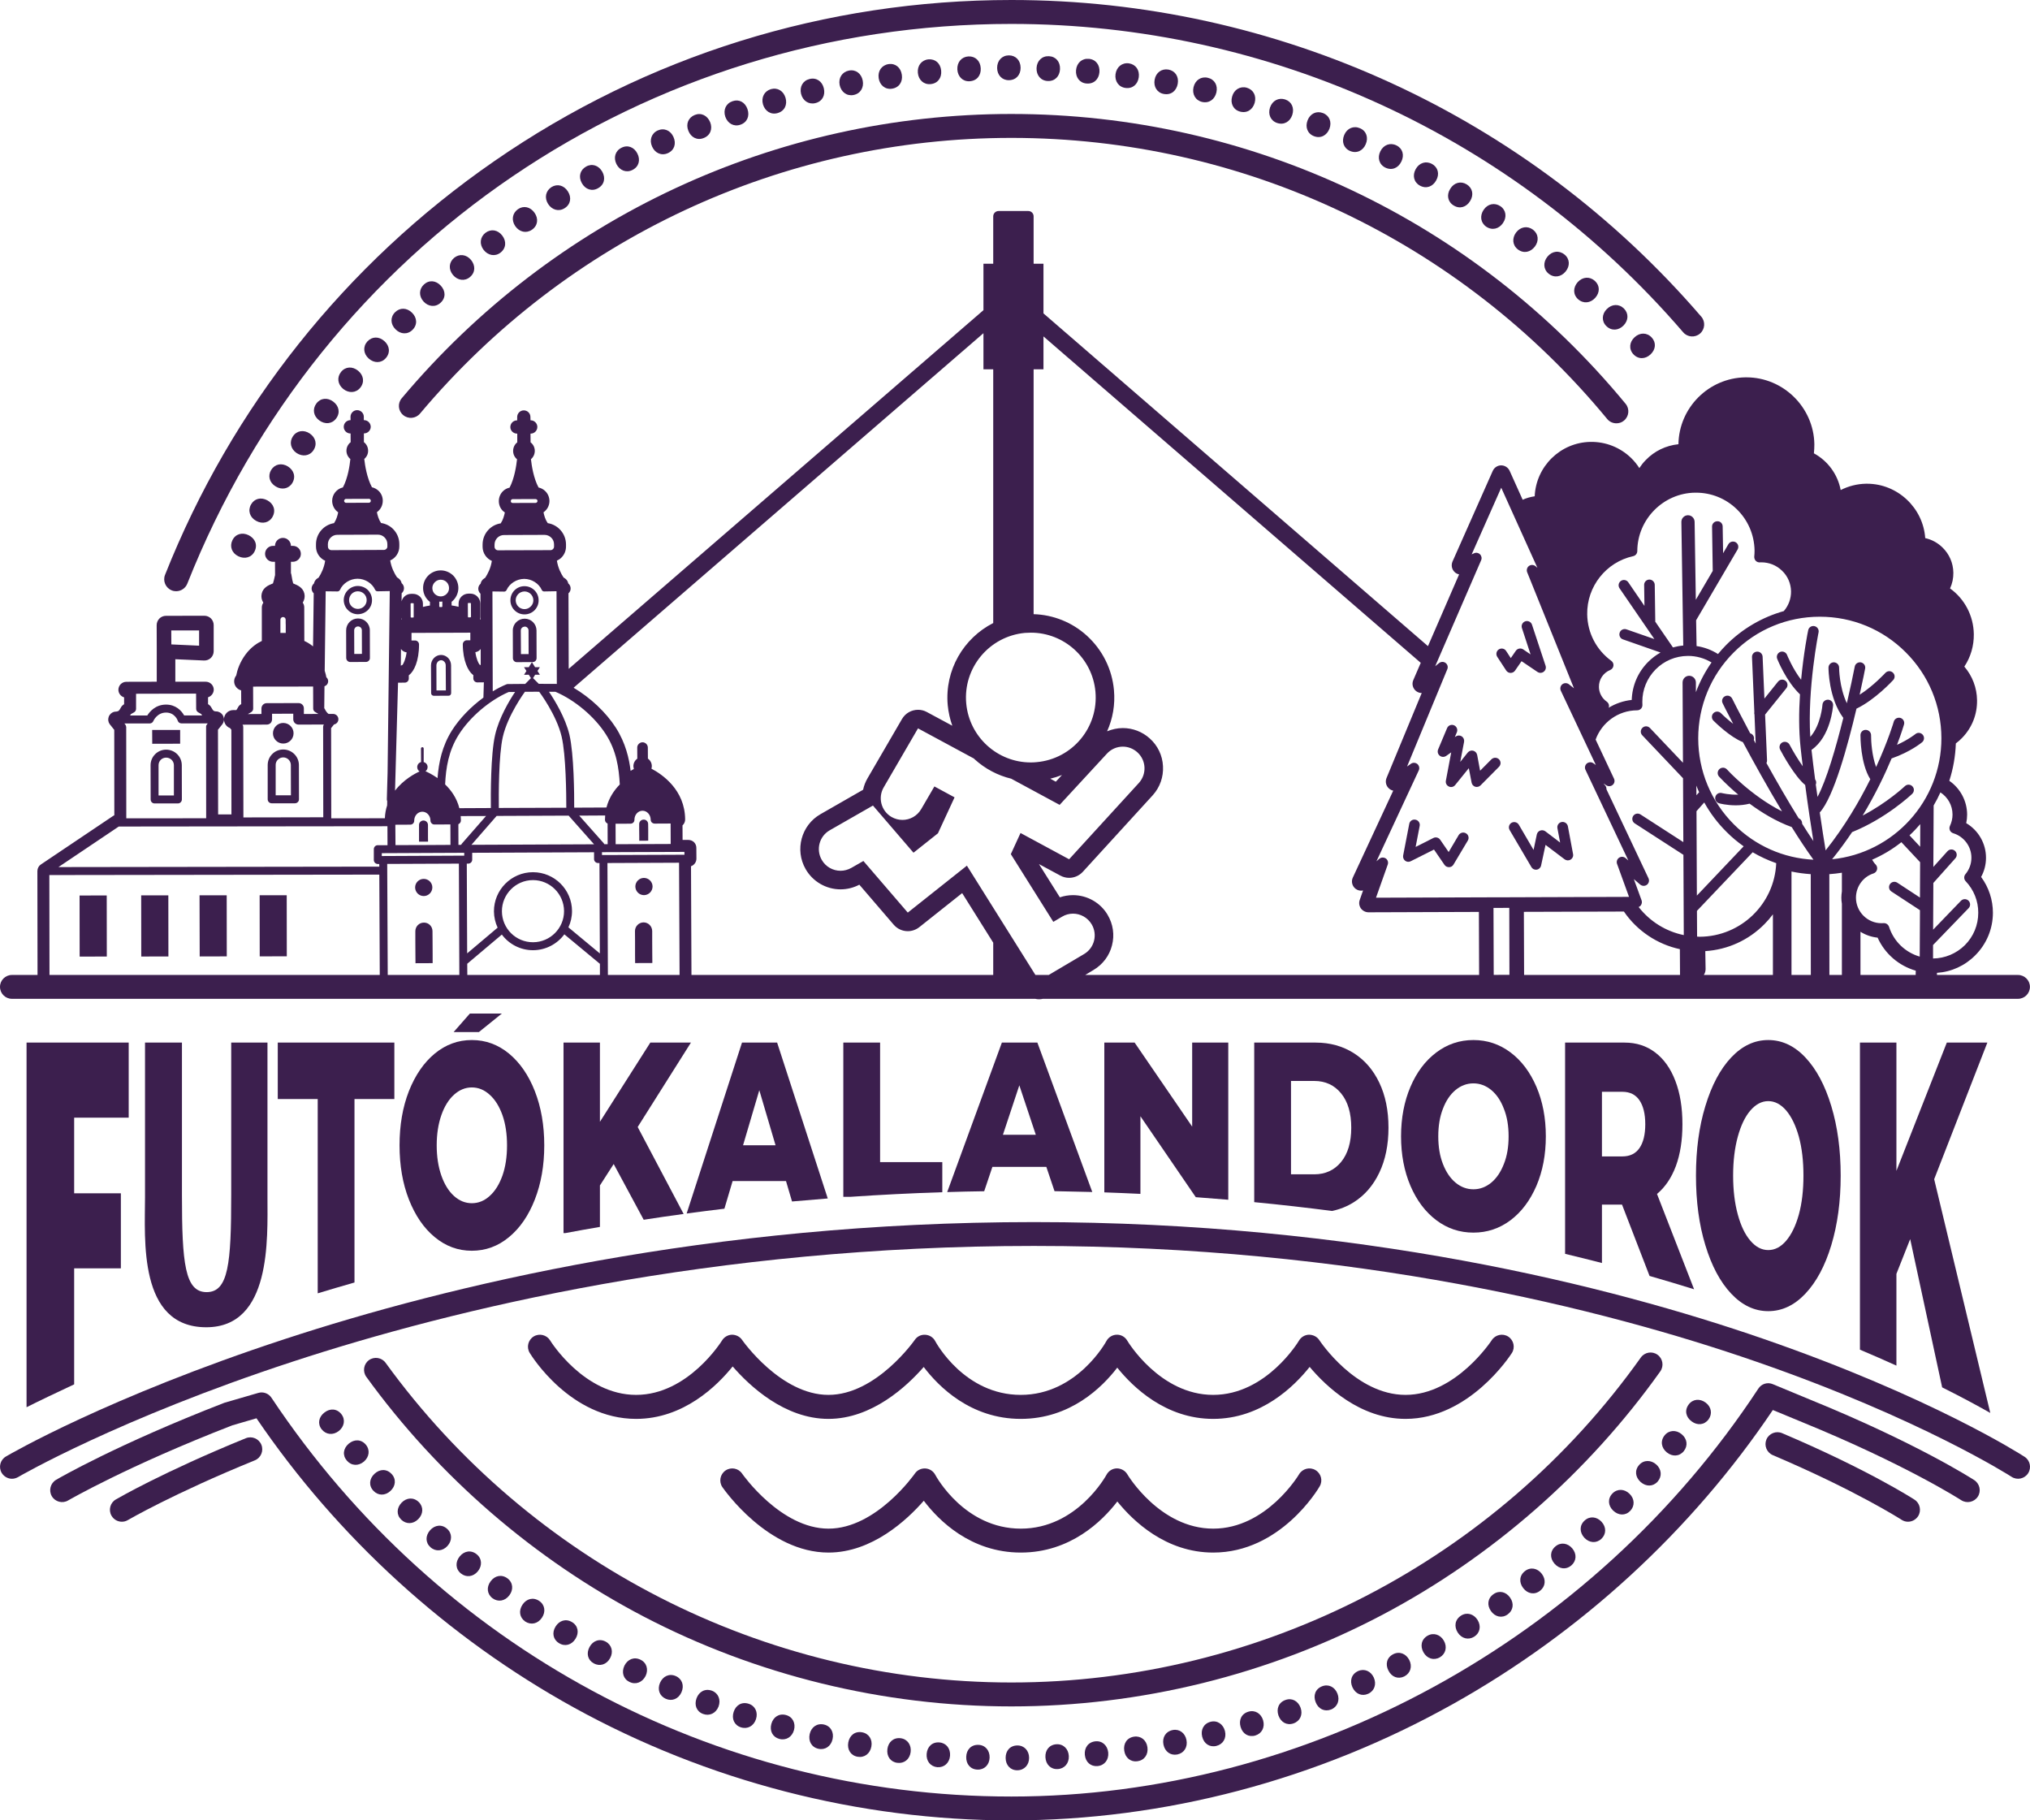 <?xml version="1.0" encoding="UTF-8"?>
<!DOCTYPE svg PUBLIC "-//W3C//DTD SVG 1.1//EN" "http://www.w3.org/Graphics/SVG/1.1/DTD/svg11.dtd">
<svg version="1.2" width="269.89mm" height="241.98mm" viewBox="2095 1936 26989 24198" preserveAspectRatio="xMidYMid" fill-rule="evenodd" stroke-width="28.222" stroke-linejoin="round" xmlns="http://www.w3.org/2000/svg" xmlns:ooo="http://xml.openoffice.org/svg/export" xmlns:xlink="http://www.w3.org/1999/xlink" xmlns:presentation="http://sun.com/xmlns/staroffice/presentation" xmlns:smil="http://www.w3.org/2001/SMIL20/" xmlns:anim="urn:oasis:names:tc:opendocument:xmlns:animation:1.0" xml:space="preserve">
 <defs class="ClipPathGroup">
  <clipPath id="presentation_clip_path" clipPathUnits="userSpaceOnUse">
   <rect x="2095" y="1936" width="26989" height="24198"/>
  </clipPath>
 </defs>
 <defs class="TextShapeIndex">
  <g ooo:slide="id1" ooo:id-list="id3 id4 id5 id6 id7 id8 id9 id10 id11 id12 id13 id14 id15 id16 id17 id18 id19 id20 id21 id22 id23 id24 id25 id26 id27 id28 id29 id30 id31 id32 id33 id34 id35 id36 id37 id38 id39 id40 id41 id42 id43 id44 id45 id46 id47 id48 id49 id50 id51 id52 id53 id54 id55 id56 id57 id58 id59 id60 id61 id62 id63 id64 id65 id66 id67 id68 id69 id70 id71 id72 id73 id74 id75 id76 id77 id78 id79 id80 id81 id82 id83 id84 id85 id86 id87 id88 id89 id90 id91 id92 id93 id94 id95 id96 id97 id98 id99 id100 id101 id102 id103 id104 id105 id106 id107 id108 id109 id110 id111 id112 id113 id114 id115 id116 id117 id118 id119 id120 id121 id122 id123 id124 id125 id126 id127 id128 id129 id130 id131 id132 id133 id134"/>
 </defs>
 <defs class="EmbeddedBulletChars">
  <g id="bullet-char-template(57356)" transform="scale(0,-0)">
   <path d="M 580,1141 L 1163,571 580,0 -4,571 580,1141 Z"/>
  </g>
  <g id="bullet-char-template(57354)" transform="scale(0,-0)">
   <path d="M 8,1128 L 1137,1128 1137,0 8,0 8,1128 Z"/>
  </g>
  <g id="bullet-char-template(10146)" transform="scale(0,-0)">
   <path d="M 174,0 L 602,739 174,1481 1456,739 174,0 Z M 1358,739 L 309,1346 659,739 1358,739 Z"/>
  </g>
  <g id="bullet-char-template(10132)" transform="scale(0,-0)">
   <path d="M 2015,739 L 1276,0 717,0 1260,543 174,543 174,936 1260,936 717,1481 1274,1481 2015,739 Z"/>
  </g>
  <g id="bullet-char-template(10007)" transform="scale(0,-0)">
   <path d="M 0,-2 C -7,14 -16,27 -25,37 L 356,567 C 262,823 215,952 215,954 215,979 228,992 255,992 264,992 276,990 289,987 310,991 331,999 354,1012 L 381,999 492,748 772,1049 836,1024 860,1049 C 881,1039 901,1025 922,1006 886,937 835,863 770,784 769,783 710,716 594,584 L 774,223 C 774,196 753,168 711,139 L 727,119 C 717,90 699,76 672,76 641,76 570,178 457,381 L 164,-76 C 142,-110 111,-127 72,-127 30,-127 9,-110 8,-76 1,-67 -2,-52 -2,-32 -2,-23 -1,-13 0,-2 Z"/>
  </g>
  <g id="bullet-char-template(10004)" transform="scale(0,-0)">
   <path d="M 285,-33 C 182,-33 111,30 74,156 52,228 41,333 41,471 41,549 55,616 82,672 116,743 169,778 240,778 293,778 328,747 346,684 L 369,508 C 377,444 397,411 428,410 L 1163,1116 C 1174,1127 1196,1133 1229,1133 1271,1133 1292,1118 1292,1087 L 1292,965 C 1292,929 1282,901 1262,881 L 442,47 C 390,-6 338,-33 285,-33 Z"/>
  </g>
  <g id="bullet-char-template(9679)" transform="scale(0,-0)">
   <path d="M 813,0 C 632,0 489,54 383,161 276,268 223,411 223,592 223,773 276,916 383,1023 489,1130 632,1184 813,1184 992,1184 1136,1130 1245,1023 1353,916 1407,772 1407,592 1407,412 1353,268 1245,161 1136,54 992,0 813,0 Z"/>
  </g>
  <g id="bullet-char-template(8226)" transform="scale(0,-0)">
   <path d="M 346,457 C 273,457 209,483 155,535 101,586 74,649 74,723 74,796 101,859 155,911 209,963 273,989 346,989 419,989 480,963 531,910 582,859 608,796 608,723 608,648 583,586 532,535 482,483 420,457 346,457 Z"/>
  </g>
  <g id="bullet-char-template(8211)" transform="scale(0,-0)">
   <path d="M -4,459 L 1135,459 1135,606 -4,606 -4,459 Z"/>
  </g>
 </defs>
 <defs class="TextEmbeddedBitmaps"/>
 <g class="SlideGroup">
  <g>
   <g id="id1" class="Slide" clip-path="url(#presentation_clip_path)">
    <g class="Page">
     <g class="com.sun.star.drawing.ClosedBezierShape">
      <g id="id3">
       <rect class="BoundingBox" stroke="none" fill="none" x="6935" y="19914" width="17265" height="4707"/>
       <path fill="rgb(60,31,78)" stroke="none" d="M 7222,20052 C 7171,19981 7071,19965 7000,20016 6929,20068 6914,20167 6965,20238 7927,21566 9202,22667 10652,23424 12150,24205 13840,24619 15541,24619 17258,24619 18962,24198 20471,23403 21931,22633 23209,21514 24169,20165 24219,20094 24203,19995 24131,19944 24060,19893 23961,19910 23910,19981 21985,22687 18856,24301 15541,24301 12260,24301 9151,22713 7222,20052 Z"/>
      </g>
     </g>
     <g class="com.sun.star.drawing.ClosedBezierShape">
      <g id="id4">
       <rect class="BoundingBox" stroke="none" fill="none" x="7397" y="3451" width="16348" height="4113"/>
       <path fill="rgb(60,31,78)" stroke="none" d="M 7679,7434 C 9637,5104 12502,3769 15541,3769 18616,3769 21503,5131 23463,7506 23494,7544 23540,7563 23585,7563 23621,7563 23657,7552 23686,7527 23754,7471 23763,7371 23708,7304 21688,4855 18711,3451 15541,3451 12409,3451 9454,4828 7436,7230 7379,7297 7388,7397 7455,7453 7522,7510 7622,7501 7679,7434 Z"/>
      </g>
     </g>
     <g class="com.sun.star.drawing.ClosedBezierShape">
      <g id="id5">
       <rect class="BoundingBox" stroke="none" fill="none" x="4278" y="1935" width="20476" height="7861"/>
       <path fill="rgb(60,31,78)" stroke="none" d="M 4379,9784 C 4398,9792 4417,9795 4437,9795 4500,9795 4560,9757 4585,9695 6377,5175 10678,2254 15541,2254 18975,2254 22231,3747 24473,6353 24530,6420 24631,6427 24697,6370 24763,6313 24771,6212 24714,6146 22411,3470 19068,1936 15541,1936 13069,1936 10692,2677 8665,4079 6686,5448 5173,7350 4289,9578 4257,9659 4297,9752 4379,9784 Z"/>
      </g>
     </g>
     <g class="com.sun.star.drawing.ClosedBezierShape">
      <g id="id6">
       <rect class="BoundingBox" stroke="none" fill="none" x="24513" y="20543" width="331" height="326"/>
       <path fill="rgb(60,31,78)" stroke="none" d="M 24585,20830 C 24662,20888 24755,20878 24810,20804 24864,20730 24848,20637 24771,20580 24695,20524 24600,20532 24546,20606 24488,20684 24509,20774 24585,20830 Z"/>
      </g>
     </g>
     <g class="com.sun.star.drawing.ClosedBezierShape">
      <g id="id7">
       <rect class="BoundingBox" stroke="none" fill="none" x="24188" y="20958" width="331" height="327"/>
       <path fill="rgb(60,31,78)" stroke="none" d="M 24452,21000 C 24380,20940 24284,20945 24227,21015 24166,21090 24182,21182 24255,21242 24330,21303 24423,21297 24481,21226 24539,21154 24527,21061 24452,21000 Z"/>
      </g>
     </g>
     <g class="com.sun.star.drawing.ClosedBezierShape">
      <g id="id8">
       <rect class="BoundingBox" stroke="none" fill="none" x="23847" y="21356" width="329" height="329"/>
       <path fill="rgb(60,31,78)" stroke="none" d="M 23888,21409 C 23824,21481 23837,21572 23907,21636 23980,21700 24072,21699 24133,21631 24194,21561 24187,21468 24115,21403 24045,21341 23949,21340 23888,21409 Z"/>
      </g>
     </g>
     <g class="com.sun.star.drawing.ClosedBezierShape">
      <g id="id9">
       <rect class="BoundingBox" stroke="none" fill="none" x="23487" y="21741" width="329" height="329"/>
       <path fill="rgb(60,31,78)" stroke="none" d="M 23534,21787 C 23466,21856 23474,21950 23541,22015 23611,22083 23704,22086 23768,22021 23832,21955 23829,21860 23760,21793 23693,21727 23599,21722 23534,21787 Z"/>
      </g>
     </g>
     <g class="com.sun.star.drawing.ClosedBezierShape">
      <g id="id10">
       <rect class="BoundingBox" stroke="none" fill="none" x="23110" y="22107" width="328" height="329"/>
       <path fill="rgb(60,31,78)" stroke="none" d="M 23162,22149 C 23091,22214 23095,22307 23159,22377 23225,22447 23318,22454 23385,22392 23452,22329 23453,22235 23387,22164 23323,22095 23229,22086 23162,22149 Z"/>
      </g>
     </g>
     <g class="com.sun.star.drawing.ClosedBezierShape">
      <g id="id11">
       <rect class="BoundingBox" stroke="none" fill="none" x="22717" y="22455" width="326" height="330"/>
       <path fill="rgb(60,31,78)" stroke="none" d="M 22775,22492 C 22700,22555 22700,22648 22760,22719 22824,22794 22916,22805 22985,22746 23055,22686 23061,22592 22998,22518 22938,22447 22844,22433 22775,22492 Z"/>
      </g>
     </g>
     <g class="com.sun.star.drawing.ClosedBezierShape">
      <g id="id12">
       <rect class="BoundingBox" stroke="none" fill="none" x="22307" y="22786" width="326" height="331"/>
       <path fill="rgb(60,31,78)" stroke="none" d="M 22370,22820 C 22293,22879 22289,22972 22346,23046 22405,23123 22497,23139 22570,23082 22642,23026 22652,22933 22593,22856 22536,22781 22442,22763 22370,22820 Z"/>
      </g>
     </g>
     <g class="com.sun.star.drawing.ClosedBezierShape">
      <g id="id13">
       <rect class="BoundingBox" stroke="none" fill="none" x="21883" y="23097" width="325" height="331"/>
       <path fill="rgb(60,31,78)" stroke="none" d="M 21951,23127 C 21872,23182 21863,23274 21917,23351 21972,23430 22064,23450 22138,23397 22213,23345 22228,23252 22172,23173 22118,23095 22027,23073 21951,23127 Z"/>
      </g>
     </g>
     <g class="com.sun.star.drawing.ClosedBezierShape">
      <g id="id14">
       <rect class="BoundingBox" stroke="none" fill="none" x="21446" y="23387" width="324" height="332"/>
       <path fill="rgb(60,31,78)" stroke="none" d="M 21520,23412 C 21438,23465 21425,23556 21475,23636 21527,23717 21616,23741 21695,23692 21772,23643 21790,23551 21739,23469 21688,23389 21597,23363 21520,23412 Z"/>
      </g>
     </g>
     <g class="com.sun.star.drawing.ClosedBezierShape">
      <g id="id15">
       <rect class="BoundingBox" stroke="none" fill="none" x="20995" y="23657" width="322" height="333"/>
       <path fill="rgb(60,31,78)" stroke="none" d="M 21075,23679 C 20991,23727 20974,23818 21020,23900 21068,23984 21156,24012 21237,23967 21316,23921 21339,23829 21291,23745 21244,23664 21154,23634 21075,23679 Z"/>
      </g>
     </g>
     <g class="com.sun.star.drawing.ClosedBezierShape">
      <g id="id16">
       <rect class="BoundingBox" stroke="none" fill="none" x="20532" y="23907" width="321" height="332"/>
       <path fill="rgb(60,31,78)" stroke="none" d="M 20618,23925 C 20532,23969 20511,24059 20554,24142 20597,24229 20684,24261 20766,24220 20848,24177 20875,24087 20831,24001 20787,23917 20700,23883 20618,23925 Z"/>
      </g>
     </g>
     <g class="com.sun.star.drawing.ClosedBezierShape">
      <g id="id17">
       <rect class="BoundingBox" stroke="none" fill="none" x="20058" y="24135" width="320" height="333"/>
       <path fill="rgb(60,31,78)" stroke="none" d="M 20151,24149 C 20062,24190 20037,24279 20076,24365 20116,24453 20202,24489 20285,24451 20368,24413 20399,24324 20360,24236 20321,24150 20235,24112 20151,24149 Z"/>
      </g>
     </g>
     <g class="com.sun.star.drawing.ClosedBezierShape">
      <g id="id18">
       <rect class="BoundingBox" stroke="none" fill="none" x="19573" y="24339" width="319" height="334"/>
       <path fill="rgb(60,31,78)" stroke="none" d="M 19671,24352 C 19581,24388 19552,24476 19587,24563 19622,24654 19706,24693 19792,24660 19876,24626 19912,24538 19876,24448 19841,24360 19757,24318 19671,24352 Z"/>
      </g>
     </g>
     <g class="com.sun.star.drawing.ClosedBezierShape">
      <g id="id19">
       <rect class="BoundingBox" stroke="none" fill="none" x="19081" y="24523" width="318" height="332"/>
       <path fill="rgb(60,31,78)" stroke="none" d="M 19187,24533 C 19095,24564 19062,24651 19092,24739 19124,24831 19205,24875 19292,24845 19379,24815 19419,24729 19387,24638 19355,24549 19273,24502 19187,24533 Z"/>
      </g>
     </g>
     <g class="com.sun.star.drawing.ClosedBezierShape">
      <g id="id20">
       <rect class="BoundingBox" stroke="none" fill="none" x="18580" y="24682" width="317" height="332"/>
       <path fill="rgb(60,31,78)" stroke="none" d="M 18693,24689 C 18600,24716 18562,24801 18589,24892 18616,24985 18696,25032 18784,25006 18871,24980 18915,24897 18888,24803 18861,24713 18781,24663 18693,24689 Z"/>
      </g>
     </g>
     <g class="com.sun.star.drawing.ClosedBezierShape">
      <g id="id21">
       <rect class="BoundingBox" stroke="none" fill="none" x="18071" y="24818" width="317" height="332"/>
       <path fill="rgb(60,31,78)" stroke="none" d="M 18191,24823 C 18097,24847 18056,24930 18078,25021 18101,25115 18178,25166 18267,25144 18356,25122 18404,25041 18381,24947 18358,24856 18280,24801 18191,24823 Z"/>
      </g>
     </g>
     <g class="com.sun.star.drawing.ClosedBezierShape">
      <g id="id22">
       <rect class="BoundingBox" stroke="none" fill="none" x="17559" y="24930" width="315" height="333"/>
       <path fill="rgb(60,31,78)" stroke="none" d="M 17687,24933 C 17591,24952 17545,25033 17563,25125 17582,25221 17658,25275 17747,25258 17837,25240 17888,25160 17869,25065 17851,24973 17776,24916 17687,24933 Z"/>
      </g>
     </g>
     <g class="com.sun.star.drawing.ClosedBezierShape">
      <g id="id23">
       <rect class="BoundingBox" stroke="none" fill="none" x="17039" y="25019" width="315" height="332"/>
       <path fill="rgb(60,31,78)" stroke="none" d="M 17173,25021 C 17077,25035 17028,25114 17042,25208 17056,25303 17128,25361 17218,25348 17310,25335 17364,25258 17350,25161 17337,25068 17264,25008 17173,25021 Z"/>
      </g>
     </g>
     <g class="com.sun.star.drawing.ClosedBezierShape">
      <g id="id24">
       <rect class="BoundingBox" stroke="none" fill="none" x="16517" y="25081" width="314" height="333"/>
       <path fill="rgb(60,31,78)" stroke="none" d="M 16659,25083 C 16562,25093 16509,25170 16518,25264 16528,25360 16597,25421 16689,25412 16780,25403 16838,25328 16829,25232 16819,25138 16750,25074 16659,25083 Z"/>
      </g>
     </g>
     <g class="com.sun.star.drawing.ClosedBezierShape">
      <g id="id25">
       <rect class="BoundingBox" stroke="none" fill="none" x="15994" y="25122" width="313" height="332"/>
       <path fill="rgb(60,31,78)" stroke="none" d="M 15994,25295 C 15999,25391 16065,25457 16157,25452 16248,25447 16310,25375 16305,25278 16300,25184 16233,25117 16141,25122 16045,25128 15989,25201 15994,25295 Z"/>
      </g>
     </g>
     <g class="com.sun.star.drawing.ClosedBezierShape">
      <g id="id26">
       <rect class="BoundingBox" stroke="none" fill="none" x="15465" y="25137" width="314" height="333"/>
       <path fill="rgb(60,31,78)" stroke="none" d="M 15465,25304 C 15466,25401 15529,25469 15621,25468 15713,25467 15778,25397 15777,25301 15776,25207 15712,25137 15620,25138 15523,25139 15464,25210 15465,25304 Z"/>
      </g>
     </g>
     <g class="com.sun.star.drawing.ClosedBezierShape">
      <g id="id27">
       <rect class="BoundingBox" stroke="none" fill="none" x="14941" y="25130" width="313" height="331"/>
       <path fill="rgb(60,31,78)" stroke="none" d="M 14941,25288 C 14937,25385 14997,25456 15090,25459 15181,25463 15249,25396 15252,25300 15255,25206 15195,25133 15104,25130 15007,25126 14944,25195 14941,25288 Z"/>
      </g>
     </g>
     <g class="com.sun.star.drawing.ClosedBezierShape">
      <g id="id28">
       <rect class="BoundingBox" stroke="none" fill="none" x="14413" y="25097" width="315" height="332"/>
       <path fill="rgb(60,31,78)" stroke="none" d="M 14415,25249 C 14407,25345 14465,25418 14556,25427 14647,25434 14718,25371 14726,25275 14733,25181 14677,25106 14586,25098 14489,25089 14423,25155 14415,25249 Z"/>
      </g>
     </g>
     <g class="com.sun.star.drawing.ClosedBezierShape">
      <g id="id29">
       <rect class="BoundingBox" stroke="none" fill="none" x="13891" y="25041" width="314" height="332"/>
       <path fill="rgb(60,31,78)" stroke="none" d="M 13893,25186 C 13881,25282 13934,25358 14025,25369 14116,25381 14190,25322 14202,25226 14214,25133 14161,25054 14070,25042 13974,25030 13905,25093 13893,25186 Z"/>
      </g>
     </g>
     <g class="com.sun.star.drawing.ClosedBezierShape">
      <g id="id30">
       <rect class="BoundingBox" stroke="none" fill="none" x="13370" y="24960" width="315" height="332"/>
       <path fill="rgb(60,31,78)" stroke="none" d="M 13373,25098 C 13356,25194 13406,25272 13496,25288 13587,25304 13663,25248 13680,25152 13697,25059 13647,24979 13556,24963 13461,24946 13390,25005 13373,25098 Z"/>
      </g>
     </g>
     <g class="com.sun.star.drawing.ClosedBezierShape">
      <g id="id31">
       <rect class="BoundingBox" stroke="none" fill="none" x="12854" y="24855" width="317" height="333"/>
       <path fill="rgb(60,31,78)" stroke="none" d="M 12860,24986 C 12839,25081 12885,25162 12975,25182 13064,25202 13143,25150 13164,25055 13185,24963 13139,24880 13050,24860 12956,24839 12881,24895 12860,24986 Z"/>
      </g>
     </g>
     <g class="com.sun.star.drawing.ClosedBezierShape">
      <g id="id32">
       <rect class="BoundingBox" stroke="none" fill="none" x="12343" y="24727" width="317" height="331"/>
       <path fill="rgb(60,31,78)" stroke="none" d="M 12350,24852 C 12325,24945 12367,25027 12456,25051 12544,25075 12625,25027 12651,24934 12676,24843 12634,24758 12546,24734 12453,24708 12375,24760 12350,24852 Z"/>
      </g>
     </g>
     <g class="com.sun.star.drawing.ClosedBezierShape">
      <g id="id33">
       <rect class="BoundingBox" stroke="none" fill="none" x="11838" y="24575" width="319" height="332"/>
       <path fill="rgb(60,31,78)" stroke="none" d="M 11849,24692 C 11819,24784 11858,24869 11945,24897 12032,24925 12116,24881 12146,24788 12175,24699 12137,24612 12049,24584 11957,24554 11878,24602 11849,24692 Z"/>
      </g>
     </g>
     <g class="com.sun.star.drawing.ClosedBezierShape">
      <g id="id34">
       <rect class="BoundingBox" stroke="none" fill="none" x="11342" y="24400" width="320" height="332"/>
       <path fill="rgb(60,31,78)" stroke="none" d="M 11356,24510 C 11322,24601 11356,24687 11442,24719 11527,24751 11613,24711 11648,24621 11681,24533 11647,24444 11562,24411 11470,24377 11389,24422 11356,24510 Z"/>
      </g>
     </g>
     <g class="com.sun.star.drawing.ClosedBezierShape">
      <g id="id35">
       <rect class="BoundingBox" stroke="none" fill="none" x="10854" y="24201" width="320" height="332"/>
       <path fill="rgb(60,31,78)" stroke="none" d="M 10870,24305 C 10832,24394 10863,24481 10947,24518 11031,24555 11118,24518 11156,24429 11194,24342 11164,24253 11080,24216 10992,24177 10908,24219 10870,24305 Z"/>
      </g>
     </g>
     <g class="com.sun.star.drawing.ClosedBezierShape">
      <g id="id36">
       <rect class="BoundingBox" stroke="none" fill="none" x="10377" y="23981" width="321" height="332"/>
       <path fill="rgb(60,31,78)" stroke="none" d="M 10397,24077 C 10355,24165 10382,24254 10464,24294 10546,24334 10634,24301 10678,24215 10719,24130 10694,24038 10610,23998 10524,23956 10439,23993 10397,24077 Z"/>
      </g>
     </g>
     <g class="com.sun.star.drawing.ClosedBezierShape">
      <g id="id37">
       <rect class="BoundingBox" stroke="none" fill="none" x="9909" y="23738" width="322" height="331"/>
       <path fill="rgb(60,31,78)" stroke="none" d="M 9933,23829 C 9887,23914 9909,24003 9989,24047 10070,24091 10160,24063 10206,23978 10252,23896 10230,23804 10150,23759 10066,23713 9978,23746 9933,23829 Z"/>
      </g>
     </g>
     <g class="com.sun.star.drawing.ClosedBezierShape">
      <g id="id38">
       <rect class="BoundingBox" stroke="none" fill="none" x="9453" y="23474" width="324" height="331"/>
       <path fill="rgb(60,31,78)" stroke="none" d="M 9481,23558 C 9430,23640 9449,23731 9527,23778 9605,23827 9696,23803 9747,23719 9797,23639 9780,23546 9701,23499 9618,23448 9530,23478 9481,23558 Z"/>
      </g>
     </g>
     <g class="com.sun.star.drawing.ClosedBezierShape">
      <g id="id39">
       <rect class="BoundingBox" stroke="none" fill="none" x="9009" y="23188" width="324" height="331"/>
       <path fill="rgb(60,31,78)" stroke="none" d="M 9042,23266 C 8988,23346 9002,23437 9077,23490 9154,23541 9246,23521 9300,23440 9353,23362 9340,23268 9264,23217 9184,23163 9094,23188 9042,23266 Z"/>
      </g>
     </g>
     <g class="com.sun.star.drawing.ClosedBezierShape">
      <g id="id40">
       <rect class="BoundingBox" stroke="none" fill="none" x="8580" y="22884" width="325" height="330"/>
       <path fill="rgb(60,31,78)" stroke="none" d="M 8618,22956 C 8560,23033 8570,23126 8643,23181 8716,23235 8809,23220 8867,23142 8924,23067 8916,22972 8842,22917 8764,22860 8674,22880 8618,22956 Z"/>
      </g>
     </g>
     <g class="com.sun.star.drawing.ClosedBezierShape">
      <g id="id41">
       <rect class="BoundingBox" stroke="none" fill="none" x="8165" y="22559" width="327" height="330"/>
       <path fill="rgb(60,31,78)" stroke="none" d="M 8207,22625 C 8146,22700 8151,22793 8222,22851 8294,22909 8387,22897 8448,22823 8508,22750 8504,22655 8433,22597 8358,22536 8267,22552 8207,22625 Z"/>
      </g>
     </g>
     <g class="com.sun.star.drawing.ClosedBezierShape">
      <g id="id42">
       <rect class="BoundingBox" stroke="none" fill="none" x="7766" y="22217" width="327" height="329"/>
       <path fill="rgb(60,31,78)" stroke="none" d="M 7813,22277 C 7749,22350 7750,22442 7818,22503 7886,22564 7981,22557 8045,22485 8108,22415 8108,22320 8040,22259 7969,22194 7876,22207 7813,22277 Z"/>
      </g>
     </g>
     <g class="com.sun.star.drawing.ClosedBezierShape">
      <g id="id43">
       <rect class="BoundingBox" stroke="none" fill="none" x="7381" y="21855" width="330" height="329"/>
       <path fill="rgb(60,31,78)" stroke="none" d="M 7435,21910 C 7367,21980 7364,22072 7429,22136 7494,22200 7589,22198 7656,22129 7723,22062 7728,21968 7663,21903 7593,21835 7501,21843 7435,21910 Z"/>
      </g>
     </g>
     <g class="com.sun.star.drawing.ClosedBezierShape">
      <g id="id44">
       <rect class="BoundingBox" stroke="none" fill="none" x="7016" y="21476" width="330" height="329"/>
       <path fill="rgb(60,31,78)" stroke="none" d="M 7075,21526 C 7003,21592 6996,21685 7059,21752 7121,21819 7215,21821 7286,21755 7356,21691 7365,21597 7302,21530 7237,21459 7144,21462 7075,21526 Z"/>
      </g>
     </g>
     <g class="com.sun.star.drawing.ClosedBezierShape">
      <g id="id45">
       <rect class="BoundingBox" stroke="none" fill="none" x="6666" y="21083" width="331" height="327"/>
       <path fill="rgb(60,31,78)" stroke="none" d="M 6732,21126 C 6657,21190 6646,21281 6706,21351 6765,21421 6859,21427 6933,21365 7004,21304 7018,21211 6959,21140 6897,21066 6804,21066 6732,21126 Z"/>
      </g>
     </g>
     <g class="com.sun.star.drawing.ClosedBezierShape">
      <g id="id46">
       <rect class="BoundingBox" stroke="none" fill="none" x="6338" y="20673" width="331" height="326"/>
       <path fill="rgb(60,31,78)" stroke="none" d="M 6598,20959 C 6672,20902 6690,20808 6635,20736 6576,20659 6483,20654 6409,20712 6331,20771 6315,20863 6371,20935 6428,21007 6521,21018 6598,20959 Z"/>
      </g>
     </g>
     <g class="com.sun.star.drawing.ClosedBezierShape">
      <g id="id47">
       <rect class="BoundingBox" stroke="none" fill="none" x="5168" y="9030" width="332" height="321"/>
       <path fill="rgb(60,31,78)" stroke="none" d="M 5185,9117 C 5145,9199 5177,9288 5263,9330 5348,9372 5440,9347 5480,9265 5523,9178 5486,9093 5400,9050 5314,9008 5225,9034 5185,9117 Z"/>
      </g>
     </g>
     <g class="com.sun.star.drawing.ClosedBezierShape">
      <g id="id48">
       <rect class="BoundingBox" stroke="none" fill="none" x="5411" y="8563" width="331" height="322"/>
       <path fill="rgb(60,31,78)" stroke="none" d="M 5719,8805 C 5766,8719 5732,8632 5650,8587 5565,8541 5476,8563 5432,8643 5387,8723 5416,8814 5501,8860 5583,8906 5675,8885 5719,8805 Z"/>
      </g>
     </g>
     <g class="com.sun.star.drawing.ClosedBezierShape">
      <g id="id49">
       <rect class="BoundingBox" stroke="none" fill="none" x="5676" y="8108" width="331" height="324"/>
       <path fill="rgb(60,31,78)" stroke="none" d="M 5981,8357 C 6031,8274 6002,8186 5922,8136 5840,8086 5749,8104 5700,8183 5653,8261 5677,8352 5760,8402 5840,8452 5933,8435 5981,8357 Z"/>
      </g>
     </g>
     <g class="com.sun.star.drawing.ClosedBezierShape">
      <g id="id50">
       <rect class="BoundingBox" stroke="none" fill="none" x="5962" y="7666" width="331" height="325"/>
       <path fill="rgb(60,31,78)" stroke="none" d="M 6038,7958 C 6117,8010 6211,7998 6262,7922 6316,7841 6291,7752 6214,7699 6134,7645 6041,7659 5990,7735 5939,7810 5958,7903 6038,7958 Z"/>
      </g>
     </g>
     <g class="com.sun.star.drawing.ClosedBezierShape">
      <g id="id51">
       <rect class="BoundingBox" stroke="none" fill="none" x="6268" y="7237" width="330" height="325"/>
       <path fill="rgb(60,31,78)" stroke="none" d="M 6339,7524 C 6416,7581 6510,7572 6564,7499 6622,7422 6601,7331 6526,7275 6449,7217 6356,7226 6301,7300 6246,7374 6262,7467 6339,7524 Z"/>
      </g>
     </g>
     <g class="com.sun.star.drawing.ClosedBezierShape">
      <g id="id52">
       <rect class="BoundingBox" stroke="none" fill="none" x="6593" y="6822" width="330" height="327"/>
       <path fill="rgb(60,31,78)" stroke="none" d="M 6658,7106 C 6732,7165 6826,7161 6884,7091 6945,7016 6929,6924 6856,6864 6781,6803 6688,6808 6630,6879 6572,6951 6583,7044 6658,7106 Z"/>
      </g>
     </g>
     <g class="com.sun.star.drawing.ClosedBezierShape">
      <g id="id53">
       <rect class="BoundingBox" stroke="none" fill="none" x="6938" y="6423" width="329" height="328"/>
       <path fill="rgb(60,31,78)" stroke="none" d="M 6979,6475 C 6918,6543 6925,6637 6997,6702 7068,6765 7162,6766 7223,6698 7288,6625 7275,6533 7206,6471 7134,6406 7042,6407 6979,6475 Z"/>
      </g>
     </g>
     <g class="com.sun.star.drawing.ClosedBezierShape">
      <g id="id54">
       <rect class="BoundingBox" stroke="none" fill="none" x="7300" y="6040" width="329" height="328"/>
       <path fill="rgb(60,31,78)" stroke="none" d="M 7580,6320 C 7648,6252 7640,6159 7573,6093 7504,6025 7412,6022 7347,6087 7282,6152 7285,6246 7354,6314 7421,6381 7515,6386 7580,6320 Z"/>
      </g>
     </g>
     <g class="com.sun.star.drawing.ClosedBezierShape">
      <g id="id55">
       <rect class="BoundingBox" stroke="none" fill="none" x="7679" y="5675" width="327" height="329"/>
       <path fill="rgb(60,31,78)" stroke="none" d="M 7952,5961 C 8024,5896 8020,5803 7956,5734 7890,5662 7798,5655 7731,5718 7664,5780 7662,5874 7727,5945 7791,6014 7885,6023 7952,5961 Z"/>
      </g>
     </g>
     <g class="com.sun.star.drawing.ClosedBezierShape">
      <g id="id56">
       <rect class="BoundingBox" stroke="none" fill="none" x="8075" y="5326" width="327" height="331"/>
       <path fill="rgb(60,31,78)" stroke="none" d="M 8343,5619 C 8417,5557 8417,5464 8357,5391 8295,5317 8202,5306 8132,5364 8062,5424 8056,5518 8118,5592 8179,5664 8273,5678 8343,5619 Z"/>
      </g>
     </g>
     <g class="com.sun.star.drawing.ClosedBezierShape">
      <g id="id57">
       <rect class="BoundingBox" stroke="none" fill="none" x="8487" y="4998" width="326" height="331"/>
       <path fill="rgb(60,31,78)" stroke="none" d="M 8748,5295 C 8825,5236 8830,5143 8773,5068 8714,4991 8623,4975 8549,5031 8477,5087 8466,5181 8525,5258 8583,5332 8676,5350 8748,5295 Z"/>
      </g>
     </g>
     <g class="com.sun.star.drawing.ClosedBezierShape">
      <g id="id58">
       <rect class="BoundingBox" stroke="none" fill="none" x="8912" y="4688" width="326" height="332"/>
       <path fill="rgb(60,31,78)" stroke="none" d="M 9167,4990 C 9247,4935 9256,4842 9202,4765 9146,4685 9056,4665 8981,4717 8906,4770 8891,4863 8946,4943 9000,5020 9091,5042 9167,4990 Z"/>
      </g>
     </g>
     <g class="com.sun.star.drawing.ClosedBezierShape">
      <g id="id59">
       <rect class="BoundingBox" stroke="none" fill="none" x="9352" y="4398" width="325" height="332"/>
       <path fill="rgb(60,31,78)" stroke="none" d="M 9601,4704 C 9683,4653 9696,4561 9646,4482 9594,4399 9505,4375 9427,4423 9350,4473 9330,4565 9382,4647 9432,4726 9523,4753 9601,4704 Z"/>
      </g>
     </g>
     <g class="com.sun.star.drawing.ClosedBezierShape">
      <g id="id60">
       <rect class="BoundingBox" stroke="none" fill="none" x="9806" y="4128" width="322" height="333"/>
       <path fill="rgb(60,31,78)" stroke="none" d="M 10046,4438 C 10131,4391 10148,4300 10102,4218 10054,4134 9965,4105 9886,4151 9806,4196 9783,4287 9831,4371 9877,4454 9966,4484 10046,4438 Z"/>
      </g>
     </g>
     <g class="com.sun.star.drawing.ClosedBezierShape">
      <g id="id61">
       <rect class="BoundingBox" stroke="none" fill="none" x="10270" y="3882" width="322" height="332"/>
       <path fill="rgb(60,31,78)" stroke="none" d="M 10504,4195 C 10590,4152 10612,4061 10569,3977 10526,3891 10439,3858 10358,3900 10275,3941 10248,4031 10291,4118 10334,4202 10422,4237 10504,4195 Z"/>
      </g>
     </g>
     <g class="com.sun.star.drawing.ClosedBezierShape">
      <g id="id62">
       <rect class="BoundingBox" stroke="none" fill="none" x="10748" y="3656" width="320" height="332"/>
       <path fill="rgb(60,31,78)" stroke="none" d="M 10974,3972 C 11062,3933 11088,3844 11049,3757 11010,3669 10924,3633 10840,3670 10757,3707 10725,3797 10765,3885 10803,3971 10889,4010 10974,3972 Z"/>
      </g>
     </g>
     <g class="com.sun.star.drawing.ClosedBezierShape">
      <g id="id63">
       <rect class="BoundingBox" stroke="none" fill="none" x="11232" y="3452" width="320" height="332"/>
       <path fill="rgb(60,31,78)" stroke="none" d="M 11450,3771 C 11541,3736 11571,3648 11537,3561 11500,3471 11417,3430 11332,3464 11247,3498 11210,3585 11247,3675 11281,3762 11365,3806 11450,3771 Z"/>
      </g>
     </g>
     <g class="com.sun.star.drawing.ClosedBezierShape">
      <g id="id64">
       <rect class="BoundingBox" stroke="none" fill="none" x="11728" y="3272" width="318" height="333"/>
       <path fill="rgb(60,31,78)" stroke="none" d="M 11938,3594 C 12030,3563 12064,3477 12033,3387 12002,3295 11921,3251 11835,3281 11747,3310 11707,3396 11738,3488 11769,3577 11852,3624 11938,3594 Z"/>
      </g>
     </g>
     <g class="com.sun.star.drawing.ClosedBezierShape">
      <g id="id65">
       <rect class="BoundingBox" stroke="none" fill="none" x="12231" y="3115" width="317" height="333"/>
       <path fill="rgb(60,31,78)" stroke="none" d="M 12434,3439 C 12527,3412 12565,3328 12539,3237 12512,3145 12433,3096 12344,3121 12256,3148 12213,3231 12239,3324 12266,3414 12345,3465 12434,3439 Z"/>
      </g>
     </g>
     <g class="com.sun.star.drawing.ClosedBezierShape">
      <g id="id66">
       <rect class="BoundingBox" stroke="none" fill="none" x="12739" y="2980" width="317" height="333"/>
       <path fill="rgb(60,31,78)" stroke="none" d="M 12934,3307 C 13028,3285 13070,3202 13048,3110 13026,3016 12948,2964 12859,2986 12770,3007 12723,3088 12745,3183 12767,3274 12845,3328 12934,3307 Z"/>
      </g>
     </g>
     <g class="com.sun.star.drawing.ClosedBezierShape">
      <g id="id67">
       <rect class="BoundingBox" stroke="none" fill="none" x="13255" y="2870" width="316" height="334"/>
       <path fill="rgb(60,31,78)" stroke="none" d="M 13442,3199 C 13536,3181 13583,3099 13565,3007 13546,2912 13472,2857 13382,2874 13293,2891 13240,2970 13258,3065 13277,3158 13352,3216 13442,3199 Z"/>
      </g>
     </g>
     <g class="com.sun.star.drawing.ClosedBezierShape">
      <g id="id68">
       <rect class="BoundingBox" stroke="none" fill="none" x="13774" y="2785" width="315" height="333"/>
       <path fill="rgb(60,31,78)" stroke="none" d="M 13954,3115 C 14049,3101 14099,3023 14085,2930 14071,2834 14000,2775 13909,2788 13818,2802 13763,2879 13777,2974 13790,3067 13863,3129 13954,3115 Z"/>
      </g>
     </g>
     <g class="com.sun.star.drawing.ClosedBezierShape">
      <g id="id69">
       <rect class="BoundingBox" stroke="none" fill="none" x="14297" y="2724" width="313" height="332"/>
       <path fill="rgb(60,31,78)" stroke="none" d="M 14468,3054 C 14564,3045 14617,2969 14608,2875 14599,2778 14530,2717 14438,2725 14347,2734 14289,2809 14298,2905 14307,2999 14376,3063 14468,3054 Z"/>
      </g>
     </g>
     <g class="com.sun.star.drawing.ClosedBezierShape">
      <g id="id70">
       <rect class="BoundingBox" stroke="none" fill="none" x="14823" y="2686" width="313" height="332"/>
       <path fill="rgb(60,31,78)" stroke="none" d="M 15134,2844 C 15129,2746 15063,2682 14971,2686 14880,2691 14818,2762 14823,2859 14828,2953 14894,3021 14985,3016 15083,3011 15139,2938 15134,2844 Z"/>
      </g>
     </g>
     <g class="com.sun.star.drawing.ClosedBezierShape">
      <g id="id71">
       <rect class="BoundingBox" stroke="none" fill="none" x="15351" y="2671" width="315" height="333"/>
       <path fill="rgb(60,31,78)" stroke="none" d="M 15664,2836 C 15663,2738 15598,2671 15507,2672 15416,2673 15351,2742 15352,2840 15353,2934 15417,3003 15508,3002 15605,3001 15665,2930 15664,2836 Z"/>
      </g>
     </g>
     <g class="com.sun.star.drawing.ClosedBezierShape">
      <g id="id72">
       <rect class="BoundingBox" stroke="none" fill="none" x="15876" y="2683" width="314" height="332"/>
       <path fill="rgb(60,31,78)" stroke="none" d="M 16188,2855 C 16192,2757 16132,2687 16040,2683 15948,2679 15880,2745 15876,2842 15873,2936 15932,3009 16025,3013 16121,3017 16184,2949 16188,2855 Z"/>
      </g>
     </g>
     <g class="com.sun.star.drawing.ClosedBezierShape">
      <g id="id73">
       <rect class="BoundingBox" stroke="none" fill="none" x="16400" y="2716" width="314" height="332"/>
       <path fill="rgb(60,31,78)" stroke="none" d="M 16712,2896 C 16720,2800 16664,2726 16572,2718 16480,2710 16410,2772 16401,2869 16393,2963 16449,3039 16540,3046 16637,3055 16704,2990 16712,2896 Z"/>
      </g>
     </g>
     <g class="com.sun.star.drawing.ClosedBezierShape">
      <g id="id74">
       <rect class="BoundingBox" stroke="none" fill="none" x="16924" y="2776" width="314" height="332"/>
       <path fill="rgb(60,31,78)" stroke="none" d="M 17235,2963 C 17248,2867 17195,2792 17104,2778 17013,2766 16939,2826 16926,2922 16914,3015 16967,3093 17058,3105 17154,3118 17222,3056 17235,2963 Z"/>
      </g>
     </g>
     <g class="com.sun.star.drawing.ClosedBezierShape">
      <g id="id75">
       <rect class="BoundingBox" stroke="none" fill="none" x="17443" y="2858" width="315" height="331"/>
       <path fill="rgb(60,31,78)" stroke="none" d="M 17753,3050 C 17770,2955 17720,2878 17630,2861 17540,2845 17463,2900 17446,2995 17429,3088 17478,3169 17568,3185 17664,3203 17736,3144 17753,3050 Z"/>
      </g>
     </g>
     <g class="com.sun.star.drawing.ClosedBezierShape">
      <g id="id76">
       <rect class="BoundingBox" stroke="none" fill="none" x="17958" y="2965" width="316" height="332"/>
       <path fill="rgb(60,31,78)" stroke="none" d="M 18267,3165 C 18289,3070 18242,2990 18153,2970 18064,2949 17985,3001 17963,3095 17942,3187 17988,3270 18077,3291 18171,3312 18245,3257 18267,3165 Z"/>
      </g>
     </g>
     <g class="com.sun.star.drawing.ClosedBezierShape">
      <g id="id77">
       <rect class="BoundingBox" stroke="none" fill="none" x="18468" y="3096" width="317" height="331"/>
       <path fill="rgb(60,31,78)" stroke="none" d="M 18776,3303 C 18802,3210 18760,3128 18671,3102 18583,3078 18501,3127 18476,3220 18450,3310 18492,3395 18580,3419 18673,3445 18750,3394 18776,3303 Z"/>
      </g>
     </g>
     <g class="com.sun.star.drawing.ClosedBezierShape">
      <g id="id78">
       <rect class="BoundingBox" stroke="none" fill="none" x="18969" y="3250" width="319" height="332"/>
       <path fill="rgb(60,31,78)" stroke="none" d="M 19276,3464 C 19306,3371 19268,3287 19181,3258 19094,3230 19011,3274 18980,3365 18950,3456 18988,3542 19075,3571 19167,3601 19246,3553 19276,3464 Z"/>
      </g>
     </g>
     <g class="com.sun.star.drawing.ClosedBezierShape">
      <g id="id79">
       <rect class="BoundingBox" stroke="none" fill="none" x="19466" y="3427" width="319" height="333"/>
       <path fill="rgb(60,31,78)" stroke="none" d="M 19770,3648 C 19804,3558 19770,3472 19684,3439 19598,3406 19513,3446 19479,3537 19445,3625 19478,3713 19564,3746 19654,3781 19735,3736 19770,3648 Z"/>
      </g>
     </g>
     <g class="com.sun.star.drawing.ClosedBezierShape">
      <g id="id80">
       <rect class="BoundingBox" stroke="none" fill="none" x="19951" y="3626" width="320" height="333"/>
       <path fill="rgb(60,31,78)" stroke="none" d="M 20252,3854 C 20291,3765 20261,3677 20177,3641 20092,3604 20005,3640 19967,3729 19929,3816 19958,3905 20042,3942 20131,3981 20215,3940 20252,3854 Z"/>
      </g>
     </g>
     <g class="com.sun.star.drawing.ClosedBezierShape">
      <g id="id81">
       <rect class="BoundingBox" stroke="none" fill="none" x="20427" y="3850" width="321" height="333"/>
       <path fill="rgb(60,31,78)" stroke="none" d="M 20726,4084 C 20769,3998 20743,3909 20661,3869 20579,3828 20490,3860 20447,3947 20405,4031 20430,4123 20513,4164 20600,4206 20685,4170 20726,4084 Z"/>
      </g>
     </g>
     <g class="com.sun.star.drawing.ClosedBezierShape">
      <g id="id82">
       <rect class="BoundingBox" stroke="none" fill="none" x="20893" y="4095" width="323" height="331"/>
       <path fill="rgb(60,31,78)" stroke="none" d="M 21189,4334 C 21237,4250 21214,4160 21134,4116 21054,4071 20964,4099 20917,4184 20871,4266 20891,4358 20972,4403 21057,4450 21144,4417 21189,4334 Z"/>
      </g>
     </g>
     <g class="com.sun.star.drawing.ClosedBezierShape">
      <g id="id83">
       <rect class="BoundingBox" stroke="none" fill="none" x="21347" y="4362" width="324" height="331"/>
       <path fill="rgb(60,31,78)" stroke="none" d="M 21640,4609 C 21692,4527 21674,4436 21595,4387 21517,4339 21426,4363 21376,4446 21325,4526 21342,4619 21421,4667 21503,4718 21591,4689 21640,4609 Z"/>
      </g>
     </g>
     <g class="com.sun.star.drawing.ClosedBezierShape">
      <g id="id84">
       <rect class="BoundingBox" stroke="none" fill="none" x="21787" y="4649" width="324" height="331"/>
       <path fill="rgb(60,31,78)" stroke="none" d="M 22077,4901 C 22132,4821 22118,4728 22043,4677 21966,4626 21874,4645 21820,4725 21767,4804 21779,4897 21854,4949 21934,5003 22025,4978 22077,4901 Z"/>
      </g>
     </g>
     <g class="com.sun.star.drawing.ClosedBezierShape">
      <g id="id85">
       <rect class="BoundingBox" stroke="none" fill="none" x="22214" y="4956" width="326" height="330"/>
       <path fill="rgb(60,31,78)" stroke="none" d="M 22501,5214 C 22559,5137 22549,5044 22476,4989 22402,4934 22309,4950 22251,5027 22195,5103 22203,5197 22276,5252 22353,5310 22443,5289 22501,5214 Z"/>
      </g>
     </g>
     <g class="com.sun.star.drawing.ClosedBezierShape">
      <g id="id86">
       <rect class="BoundingBox" stroke="none" fill="none" x="22627" y="5281" width="327" height="331"/>
       <path fill="rgb(60,31,78)" stroke="none" d="M 22910,5545 C 22971,5471 22966,5378 22896,5320 22824,5261 22731,5272 22669,5347 22609,5420 22613,5515 22683,5573 22758,5634 22850,5618 22910,5545 Z"/>
      </g>
     </g>
     <g class="com.sun.star.drawing.ClosedBezierShape">
      <g id="id87">
       <rect class="BoundingBox" stroke="none" fill="none" x="23024" y="5628" width="329" height="329"/>
       <path fill="rgb(60,31,78)" stroke="none" d="M 23303,5896 C 23368,5824 23367,5732 23299,5670 23230,5608 23136,5615 23071,5686 23008,5757 23007,5851 23075,5913 23147,5977 23240,5965 23303,5896 Z"/>
      </g>
     </g>
     <g class="com.sun.star.drawing.ClosedBezierShape">
      <g id="id88">
       <rect class="BoundingBox" stroke="none" fill="none" x="23405" y="5991" width="329" height="328"/>
       <path fill="rgb(60,31,78)" stroke="none" d="M 23679,6264 C 23747,6195 23750,6103 23686,6038 23621,5973 23526,5975 23457,6045 23391,6111 23386,6206 23451,6270 23520,6338 23613,6330 23679,6264 Z"/>
      </g>
     </g>
     <g class="com.sun.star.drawing.ClosedBezierShape">
      <g id="id89">
       <rect class="BoundingBox" stroke="none" fill="none" x="23769" y="6371" width="329" height="327"/>
       <path fill="rgb(60,31,78)" stroke="none" d="M 23827,6419 C 23758,6482 23748,6576 23810,6644 23875,6715 23969,6712 24038,6648 24109,6582 24117,6490 24055,6423 23993,6355 23898,6353 23827,6419 Z"/>
      </g>
     </g>
     <g class="com.sun.star.drawing.ClosedBezierShape">
      <g id="id90">
       <rect class="BoundingBox" stroke="none" fill="none" x="6665" y="9725" width="377" height="377"/>
       <path fill="rgb(60,31,78)" stroke="none" d="M 6853,9796 C 6884,9796 6913,9808 6936,9830 6958,9852 6970,9881 6970,9913 6970,9944 6958,9973 6936,9996 6914,10018 6884,10030 6853,10030 6822,10030 6792,10018 6770,9996 6748,9974 6736,9945 6736,9914 6736,9848 6788,9796 6852,9796 L 6853,9796 Z M 6853,10101 C 6903,10100 6951,10081 6987,10045 7022,10010 7041,9963 7041,9913 7041,9862 7021,9815 6986,9779 6950,9744 6903,9726 6852,9725 6749,9726 6665,9810 6665,9914 6666,9964 6685,10011 6721,10046 6756,10081 6803,10101 6853,10101 Z"/>
      </g>
     </g>
     <g class="com.sun.star.drawing.ClosedBezierShape">
      <g id="id91">
       <rect class="BoundingBox" stroke="none" fill="none" x="6697" y="10157" width="318" height="580"/>
       <path fill="rgb(60,31,78)" stroke="none" d="M 6819,10278 C 6828,10268 6841,10263 6855,10263 6883,10263 6906,10286 6906,10314 L 6907,10628 6805,10629 6804,10314 C 6804,10301 6809,10288 6819,10278 Z M 6855,10157 C 6767,10157 6697,10228 6697,10315 L 6698,10683 C 6699,10712 6722,10736 6751,10736 L 6752,10736 6961,10735 C 6975,10735 6988,10729 6998,10719 7008,10709 7014,10696 7013,10682 L 7012,10313 C 7012,10227 6941,10157 6855,10157 Z"/>
      </g>
     </g>
     <g class="com.sun.star.drawing.ClosedBezierShape">
      <g id="id92">
       <rect class="BoundingBox" stroke="none" fill="none" x="7825" y="10642" width="269" height="544"/>
       <path fill="rgb(60,31,78)" stroke="none" d="M 7959,10712 C 7975,10712 7991,10719 8002,10732 8015,10745 8021,10762 8021,10781 L 8023,11114 7898,11114 7897,10782 C 7897,10744 7925,10713 7959,10712 Z M 8054,10683 C 8028,10657 7995,10642 7959,10642 7885,10642 7825,10705 7825,10782 L 7827,11150 C 7827,11159 7830,11168 7837,11175 7844,11181 7853,11185 7862,11185 L 8058,11184 C 8068,11184 8077,11181 8083,11174 8090,11167 8093,11158 8093,11149 L 8092,10781 C 8092,10744 8078,10709 8054,10683 Z"/>
      </g>
     </g>
     <g class="com.sun.star.drawing.ClosedBezierShape">
      <g id="id93">
       <rect class="BoundingBox" stroke="none" fill="none" x="8881" y="9728" width="377" height="376"/>
       <path fill="rgb(60,31,78)" stroke="none" d="M 9068,10033 C 9037,10033 9008,10021 8986,9999 8964,9977 8952,9948 8951,9916 8951,9851 9003,9799 9068,9798 9132,9798 9186,9850 9186,9916 9186,9947 9174,9976 9151,9998 9129,10020 9100,10033 9069,10033 L 9068,10033 Z M 9068,9728 L 9067,9728 C 8964,9728 8880,9812 8881,9917 8881,9967 8901,10014 8936,10049 8972,10084 9018,10103 9068,10103 L 9069,10103 C 9119,10103 9167,10083 9202,10048 9237,10012 9257,9965 9256,9915 9256,9811 9172,9728 9068,9728 Z"/>
      </g>
     </g>
     <g class="com.sun.star.drawing.ClosedBezierShape">
      <g id="id94">
       <rect class="BoundingBox" stroke="none" fill="none" x="8913" y="10160" width="318" height="579"/>
       <path fill="rgb(60,31,78)" stroke="none" d="M 9034,10281 C 9044,10271 9058,10267 9071,10265 9099,10265 9122,10288 9122,10317 L 9123,10631 9021,10631 9019,10317 C 9019,10303 9025,10290 9034,10281 Z M 9071,10160 L 9070,10160 C 8983,10160 8912,10231 8913,10317 L 8914,10685 C 8914,10700 8920,10713 8930,10723 8939,10733 8953,10738 8967,10738 L 9176,10737 C 9206,10737 9229,10714 9229,10684 L 9228,10316 C 9227,10230 9157,10160 9071,10160 Z"/>
      </g>
     </g>
     <g class="com.sun.star.drawing.ClosedBezierShape">
      <g id="id95">
       <rect class="BoundingBox" stroke="none" fill="none" x="5654" y="11899" width="418" height="716"/>
       <path fill="rgb(60,31,78)" stroke="none" d="M 5789,12034 C 5808,12015 5834,12004 5861,12004 5917,12004 5962,12050 5962,12106 L 5963,12508 5760,12508 5760,12106 C 5759,12079 5770,12053 5789,12034 Z M 5707,12614 L 6016,12614 C 6046,12614 6070,12590 6070,12561 L 6069,12106 C 6069,11991 5975,11899 5861,11899 5805,11899 5753,11920 5714,11960 5675,11999 5654,12051 5654,12106 L 5654,12561 C 5654,12591 5678,12614 5707,12614 Z"/>
      </g>
     </g>
     <g class="com.sun.star.drawing.ClosedBezierShape">
      <g id="id96">
       <rect class="BoundingBox" stroke="none" fill="none" x="4097" y="11901" width="418" height="716"/>
       <path fill="rgb(60,31,78)" stroke="none" d="M 4232,12036 C 4252,12017 4277,12007 4304,12007 4361,12007 4407,12052 4407,12108 L 4407,12510 4203,12510 4203,12108 C 4203,12081 4213,12056 4232,12036 Z M 4150,12616 L 4151,12616 4460,12616 C 4489,12616 4513,12592 4513,12563 L 4512,12108 C 4512,11993 4419,11901 4304,11901 4249,11901 4197,11922 4157,11962 4118,12001 4097,12053 4097,12108 L 4098,12563 C 4098,12593 4121,12616 4150,12616 Z"/>
      </g>
     </g>
     <g class="com.sun.star.drawing.ClosedBezierShape">
      <g id="id97">
       <rect class="BoundingBox" stroke="none" fill="none" x="5724" y="11546" width="275" height="275"/>
       <path fill="rgb(60,31,78)" stroke="none" d="M 5860,11546 C 5785,11546 5724,11608 5724,11684 5724,11759 5785,11820 5861,11820 5937,11820 5998,11759 5998,11683 5998,11608 5937,11546 5860,11546 Z"/>
      </g>
     </g>
     <g class="com.sun.star.drawing.PolyPolygonShape">
      <g id="id98">
       <rect class="BoundingBox" stroke="none" fill="none" x="4118" y="11639" width="373" height="185"/>
       <path fill="rgb(60,31,78)" stroke="none" d="M 4490,11822 L 4490,11639 4118,11639 4119,11823 4490,11822 Z"/>
      </g>
     </g>
     <g class="com.sun.star.drawing.PolyPolygonShape">
      <g id="id99">
       <rect class="BoundingBox" stroke="none" fill="none" x="3153" y="13839" width="363" height="814"/>
       <path fill="rgb(60,31,78)" stroke="none" d="M 3154,14652 L 3515,14651 3514,13839 3153,13840 3154,14652 Z"/>
      </g>
     </g>
     <g class="com.sun.star.drawing.PolyPolygonShape">
      <g id="id100">
       <rect class="BoundingBox" stroke="none" fill="none" x="3972" y="13838" width="363" height="814"/>
       <path fill="rgb(60,31,78)" stroke="none" d="M 4334,14650 L 4333,13838 3972,13838 3973,14651 4334,14650 Z"/>
      </g>
     </g>
     <g class="com.sun.star.drawing.PolyPolygonShape">
      <g id="id101">
       <rect class="BoundingBox" stroke="none" fill="none" x="4747" y="13837" width="364" height="814"/>
       <path fill="rgb(60,31,78)" stroke="none" d="M 5110,14649 L 5109,13837 4748,13837 4750,14650 5110,14649 Z"/>
      </g>
     </g>
     <g class="com.sun.star.drawing.PolyPolygonShape">
      <g id="id102">
       <rect class="BoundingBox" stroke="none" fill="none" x="5547" y="13836" width="362" height="814"/>
       <path fill="rgb(60,31,78)" stroke="none" d="M 5908,14648 L 5907,13836 5547,13836 5548,14649 5908,14648 Z"/>
      </g>
     </g>
     <g class="com.sun.star.drawing.ClosedBezierShape">
      <g id="id103">
       <rect class="BoundingBox" stroke="none" fill="none" x="7666" y="12843" width="122" height="282"/>
       <path fill="rgb(60,31,78)" stroke="none" d="M 7666,12902 L 7666,12972 7666,13065 7666,13124 7786,13124 7785,13065 7785,12971 7785,12902 C 7785,12869 7758,12843 7725,12843 7693,12843 7665,12870 7666,12902 Z"/>
      </g>
     </g>
     <g class="com.sun.star.drawing.ClosedBezierShape">
      <g id="id104">
       <rect class="BoundingBox" stroke="none" fill="none" x="10593" y="12831" width="121" height="283"/>
       <path fill="rgb(60,31,78)" stroke="none" d="M 10713,12959 L 10712,12889 C 10712,12857 10686,12830 10653,12831 10619,12831 10593,12857 10593,12890 L 10593,12959 10594,13053 10594,13112 10713,13111 10713,13052 10713,12959 Z"/>
      </g>
     </g>
     <g class="com.sun.star.drawing.ClosedBezierShape">
      <g id="id105">
       <rect class="BoundingBox" stroke="none" fill="none" x="7617" y="14200" width="231" height="542"/>
       <path fill="rgb(60,31,78)" stroke="none" d="M 7731,14200 C 7667,14200 7617,14251 7617,14315 L 7617,14448 7618,14627 7619,14740 7847,14739 7847,14626 7846,14447 7845,14314 C 7845,14250 7794,14199 7731,14200 Z"/>
      </g>
     </g>
     <g class="com.sun.star.drawing.ClosedBezierShape">
      <g id="id106">
       <rect class="BoundingBox" stroke="none" fill="none" x="10537" y="14196" width="232" height="543"/>
       <path fill="rgb(60,31,78)" stroke="none" d="M 10766,14445 L 10766,14312 C 10765,14248 10714,14197 10651,14197 10588,14198 10537,14249 10537,14313 L 10538,14446 10538,14624 10539,14738 10768,14737 10767,14623 10766,14445 Z"/>
      </g>
     </g>
     <g class="com.sun.star.drawing.ClosedBezierShape">
      <g id="id107">
       <rect class="BoundingBox" stroke="none" fill="none" x="7613" y="13619" width="231" height="230"/>
       <path fill="rgb(60,31,78)" stroke="none" d="M 7729,13847 C 7791,13847 7843,13796 7843,13732 7843,13669 7790,13618 7728,13619 7665,13619 7614,13670 7614,13733 7615,13797 7666,13847 7729,13847 Z"/>
      </g>
     </g>
     <g class="com.sun.star.drawing.ClosedBezierShape">
      <g id="id108">
       <rect class="BoundingBox" stroke="none" fill="none" x="10542" y="13605" width="230" height="231"/>
       <path fill="rgb(60,31,78)" stroke="none" d="M 10656,13606 C 10593,13606 10542,13658 10542,13720 10542,13784 10594,13835 10657,13835 10720,13834 10771,13783 10771,13719 10770,13657 10719,13606 10656,13606 Z"/>
      </g>
     </g>
     <g class="com.sun.star.drawing.ClosedBezierShape">
      <g id="id109">
       <rect class="BoundingBox" stroke="none" fill="none" x="22156" y="12862" width="856" height="637"/>
       <path fill="rgb(60,31,78)" stroke="none" d="M 22515,13497 C 22519,13497 22523,13497 22527,13496 22555,13492 22578,13470 22584,13441 L 22643,13167 22897,13359 C 22921,13376 22952,13378 22977,13362 23002,13347 23015,13318 23009,13289 L 22940,12919 C 22932,12881 22895,12856 22857,12863 22819,12870 22794,12907 22801,12945 L 22837,13136 22640,12986 C 22620,12972 22594,12968 22571,12977 22549,12985 22532,13005 22527,13029 L 22484,13234 22288,12899 C 22268,12865 22225,12854 22191,12873 22157,12893 22146,12936 22166,12970 L 22455,13462 C 22467,13484 22491,13497 22515,13497 Z"/>
      </g>
     </g>
     <g class="com.sun.star.drawing.ClosedBezierShape">
      <g id="id110">
       <rect class="BoundingBox" stroke="none" fill="none" x="20749" y="12831" width="873" height="634"/>
       <path fill="rgb(60,31,78)" stroke="none" d="M 21585,13013 C 21552,12993 21508,13004 21488,13037 L 21355,13262 21242,13098 C 21222,13069 21183,13059 21152,13075 L 20916,13194 20970,12914 C 20977,12876 20952,12839 20914,12832 20875,12824 20838,12849 20831,12888 L 20750,13308 C 20745,13335 20756,13362 20777,13378 20798,13394 20827,13397 20851,13384 L 21160,13229 21300,13433 C 21313,13452 21335,13463 21359,13463 21359,13463 21360,13463 21361,13463 21385,13463 21407,13450 21419,13429 L 21610,13109 C 21630,13076 21619,13032 21585,13013 Z"/>
      </g>
     </g>
     <g class="com.sun.star.drawing.ClosedBezierShape">
      <g id="id111">
       <rect class="BoundingBox" stroke="none" fill="none" x="21210" y="11572" width="837" height="828"/>
       <path fill="rgb(60,31,78)" stroke="none" d="M 21924,12029 L 21773,12181 21734,11971 C 21728,11943 21708,11922 21681,11915 21655,11908 21627,11918 21609,11939 L 21509,12064 21560,11797 C 21565,11769 21553,11740 21529,11724 21505,11709 21474,11709 21451,11725 L 21437,11734 21464,11670 C 21479,11634 21462,11592 21426,11577 21390,11562 21349,11579 21334,11615 L 21215,11898 C 21203,11927 21211,11961 21236,11981 21260,12001 21295,12002 21321,11985 L 21389,11937 21318,12314 C 21312,12346 21328,12378 21358,12391 21367,12396 21377,12398 21387,12398 21408,12398 21428,12389 21442,12371 L 21623,12147 21660,12339 C 21665,12365 21683,12386 21708,12394 21733,12401 21761,12394 21779,12376 L 22024,12129 C 22052,12101 22052,12057 22024,12029 21997,12002 21952,12002 21924,12029 Z"/>
      </g>
     </g>
     <g class="com.sun.star.drawing.ClosedBezierShape">
      <g id="id112">
       <rect class="BoundingBox" stroke="none" fill="none" x="21990" y="10192" width="659" height="691"/>
       <path fill="rgb(60,31,78)" stroke="none" d="M 22120,10849 C 22133,10869 22155,10881 22178,10881 L 22179,10881 C 22202,10881 22224,10870 22237,10851 L 22324,10725 22536,10868 C 22561,10885 22594,10884 22618,10866 22643,10847 22653,10816 22644,10787 L 22463,10240 C 22451,10203 22411,10183 22374,10195 22337,10207 22317,10247 22329,10284 L 22444,10635 22346,10568 C 22314,10547 22270,10555 22248,10587 L 22181,10684 22119,10589 C 22098,10556 22054,10547 22021,10569 21989,10590 21980,10634 22001,10667 L 22120,10849 Z"/>
      </g>
     </g>
     <g class="com.sun.star.drawing.ClosedBezierShape">
      <g id="id113">
       <rect class="BoundingBox" stroke="none" fill="none" x="2095" y="4740" width="26989" height="10480"/>
       <path fill="rgb(60,31,78)" stroke="none" d="M 5049,11566 L 5055,11558 C 5059,11552 5062,11546 5064,11540 L 5067,11534 C 5069,11528 5071,11521 5072,11514 5072,11511 5072,11509 5072,11508 L 5073,11501 C 5074,11552 5106,11597 5153,11614 L 5171,11636 5172,12762 4995,12762 4993,11636 5049,11566 Z M 7431,10147 C 7432,10154 7433,10162 7435,10169 7434,10170 7432,10172 7431,10173 L 7431,10147 Z M 15300,6845 L 15300,10218 C 14906,10418 14653,10843 14695,11309 14704,11403 14725,11496 14756,11583 L 14418,11401 C 14380,11380 14340,11371 14301,11371 14215,11371 14133,11415 14087,11494 L 13631,12278 C 13602,12327 13581,12380 13570,12434 L 13003,12759 C 12748,12905 12659,13233 12806,13489 12901,13655 13079,13758 13270,13758 13357,13758 13442,13737 13520,13696 L 13977,14228 C 14026,14285 14095,14314 14164,14314 14218,14314 14272,14296 14318,14260 L 14887,13808 15300,14467 15300,14896 11288,14896 11282,13451 C 11324,13436 11354,13396 11354,13350 L 11353,13206 C 11353,13178 11342,13151 11322,13131 11302,13112 11275,13101 11247,13101 L 11170,13101 11169,12908 C 11171,12907 11172,12905 11173,12904 11193,12884 11204,12857 11204,12829 11202,12434 10897,12228 10756,12154 10759,12143 10761,12131 10761,12120 10761,12079 10741,12043 10709,12020 L 10708,11873 C 10708,11835 10676,11803 10637,11803 10619,11803 10601,11811 10588,11824 10574,11837 10567,11855 10567,11874 L 10568,12021 C 10536,12043 10516,12080 10516,12121 10517,12134 10519,12146 10522,12158 10509,12165 10495,12174 10479,12183 10460,12022 10413,11812 10282,11608 10151,11404 9946,11211 9721,11078 L 15170,6365 15170,6845 15300,6845 Z M 20984,10747 L 20885,10976 C 20862,11028 20878,11088 20923,11123 20945,11140 20971,11148 20997,11148 L 20529,12278 C 20508,12328 20523,12387 20566,12421 20582,12434 20599,12442 20618,12446 L 20081,13601 C 20056,13653 20072,13716 20118,13751 20147,13773 20183,13780 20217,13773 L 20173,13898 C 20159,13936 20165,13978 20188,14011 20212,14043 20249,14063 20290,14063 L 21757,14058 21760,14896 16523,14896 16633,14830 C 16756,14757 16844,14641 16879,14503 16915,14364 16894,14220 16821,14097 16726,13935 16549,13835 16361,13835 16301,13835 16242,13845 16186,13864 L 15908,13422 16192,13575 C 16229,13595 16269,13605 16309,13605 16377,13605 16443,13577 16491,13525 L 17420,12508 17421,12507 C 17517,12400 17565,12263 17557,12120 17550,11978 17487,11846 17380,11751 17282,11663 17155,11614 17023,11614 16951,11614 16880,11630 16814,11657 16889,11490 16923,11303 16905,11108 16880,10831 16752,10575 16546,10387 16351,10209 16100,10108 15837,10100 L 15837,6845 15968,6845 15968,6408 20984,10747 Z M 26830,14322 C 26899,14365 26977,14392 27058,14400 27154,14614 27340,14774 27565,14839 L 27564,14896 26830,14896 26830,14322 Z M 26416,13556 C 26472,13552 26528,13546 26583,13537 L 26583,13785 C 26579,13813 26576,13841 26576,13867 26576,13894 26578,13921 26583,13950 L 26583,14896 26417,14896 26416,13556 Z M 25913,13521 C 25996,13539 26082,13550 26169,13556 L 26170,14896 25913,14896 25913,13521 Z M 24767,14579 C 25065,14560 25342,14434 25553,14221 25594,14180 25632,14136 25666,14090 L 25666,14896 24747,14896 C 24763,14873 24771,14845 24771,14817 L 24767,14579 Z M 22355,14057 L 23685,14053 C 23859,14308 24127,14488 24429,14553 L 24431,14896 22358,14896 22355,14057 Z M 27210,14256 C 27200,14227 27173,14207 27143,14207 27141,14207 27139,14207 27137,14207 27128,14208 27119,14208 27109,14208 26922,14208 26770,14055 26770,13868 26771,13721 26864,13591 27004,13546 27027,13538 27044,13520 27050,13496 27056,13473 27050,13448 27034,13430 27014,13410 26999,13388 26985,13364 27125,13303 27256,13225 27374,13131 L 27623,13397 27621,13867 27319,13669 C 27287,13648 27243,13657 27222,13689 27200,13722 27209,13766 27242,13787 L 27621,14035 27618,14652 C 27428,14597 27273,14452 27210,14256 Z M 27624,13192 L 27482,13040 C 27533,12993 27580,12943 27625,12891 L 27624,13192 Z M 24630,8485 C 24634,8485 24639,8485 24643,8485 24846,8485 25038,8562 25185,8704 25334,8849 25418,9044 25422,9252 25422,9279 25421,9307 25418,9335 25417,9356 25424,9376 25438,9391 25452,9405 25472,9413 25493,9412 L 25502,9411 C 25504,9411 25506,9411 25508,9411 25613,9410 25712,9449 25787,9522 25863,9594 25905,9692 25907,9797 25908,9894 25874,9986 25811,10059 25524,10140 25261,10292 25045,10509 25007,10548 24970,10588 24936,10630 24851,10576 24754,10539 24651,10524 L 24645,10181 25196,9241 C 25216,9207 25205,9164 25171,9144 25137,9125 25094,9136 25074,9170 L 25004,9290 24998,8934 C 24998,8895 24966,8863 24927,8865 24888,8865 24856,8897 24857,8936 L 24866,9525 24641,9909 24625,8872 C 24624,8824 24585,8785 24537,8785 L 24535,8785 C 24487,8786 24448,8826 24449,8875 L 24474,10517 C 24427,10521 24381,10530 24337,10542 L 24102,10200 C 24102,10199 24102,10199 24102,10198 L 24095,9710 C 24094,9671 24062,9640 24023,9640 23984,9641 23953,9673 23954,9712 L 23958,9990 23743,9676 C 23721,9644 23677,9636 23645,9658 23613,9680 23605,9724 23627,9756 L 24090,10431 23719,10302 C 23682,10289 23641,10309 23629,10345 23616,10382 23635,10423 23672,10435 L 24172,10610 C 24112,10643 24056,10686 24006,10736 23871,10872 23795,11050 23789,11240 23678,11252 23574,11288 23482,11344 23485,11337 23487,11330 23487,11322 23488,11299 23476,11276 23457,11263 23393,11218 23354,11146 23353,11068 23351,10969 23410,10880 23503,10842 23526,10832 23543,10811 23546,10785 23549,10760 23538,10735 23517,10720 23318,10574 23201,10349 23197,10102 23191,9733 23448,9408 23808,9329 23840,9322 23863,9294 23863,9260 23865,8839 24209,8491 24630,8485 Z M 24649,12507 L 24648,12379 C 24659,12409 24672,12438 24685,12467 L 24649,12507 Z M 24655,13841 L 24650,12719 24753,12603 C 24832,12745 24931,12877 25049,12994 25120,13066 25197,13129 25277,13186 L 24655,13841 Z M 23920,13904 L 23817,13622 23902,13695 C 23928,13716 23965,13717 23991,13697 24017,13677 24026,13641 24012,13611 L 23453,12428 C 23454,12409 23448,12389 23434,12374 23429,12369 23424,12363 23419,12357 L 23416,12351 23449,12374 C 23475,12392 23511,12391 23535,12370 23560,12350 23567,12315 23553,12286 L 23309,11767 C 23391,11541 23607,11379 23861,11378 23881,11378 23899,11370 23913,11356 23926,11341 23933,11322 23931,11303 23931,11291 23930,11278 23930,11266 23929,11104 23992,10951 24106,10835 24220,10720 24372,10656 24535,10655 L 24538,10655 C 24650,10655 24757,10686 24850,10742 24764,10865 24694,10997 24642,11137 L 24642,11007 C 24641,10958 24601,10919 24553,10919 24504,10919 24465,10959 24465,11008 L 24470,12075 24031,11613 C 24004,11585 23960,11583 23932,11610 23903,11637 23902,11682 23929,11710 L 24471,12281 24475,13130 23905,12762 C 23872,12741 23829,12751 23808,12783 23787,12816 23796,12860 23829,12881 L 24476,13299 24481,14366 C 24242,14317 24030,14184 23881,13993 23893,13988 23904,13980 23911,13969 23924,13950 23928,13926 23920,13904 Z M 24693,14388 L 24688,14388 C 24678,14388 24668,14387 24658,14386 L 24656,14044 25397,13265 C 25497,13324 25602,13372 25710,13410 25687,13951 25241,14385 24693,14388 Z M 28019,12973 C 28027,12992 28044,13006 28063,13012 28206,13055 28306,13189 28305,13338 28305,13418 28277,13495 28226,13556 28203,13583 28204,13624 28229,13650 28337,13764 28397,13913 28396,14070 28396,14232 28333,14385 28218,14500 28104,14612 27954,14675 27795,14677 L 27795,14498 28268,14008 C 28295,13980 28294,13935 28266,13908 28238,13881 28193,13882 28166,13910 L 27796,14294 27799,13673 28092,13345 C 28118,13316 28115,13272 28086,13246 28057,13220 28013,13222 27987,13251 L 27799,13460 27803,12643 C 27836,12587 27866,12529 27893,12469 27990,12532 28054,12640 28054,12764 28054,12817 28042,12867 28020,12914 28011,12933 28011,12954 28019,12973 Z M 27906,11748 C 27907,12585 27269,13276 26453,13358 26550,13238 26638,13117 26719,12997 27171,12815 27504,12502 27518,12488 27546,12461 27548,12417 27521,12389 27494,12360 27449,12359 27421,12386 27418,12389 27187,12606 26859,12777 27029,12494 27156,12228 27244,12018 27498,11929 27644,11807 27650,11802 27680,11777 27683,11732 27658,11703 27633,11673 27588,11669 27559,11695 27558,11695 27471,11767 27316,11837 27376,11680 27405,11579 27409,11567 27420,11529 27398,11490 27361,11479 27323,11469 27284,11490 27273,11528 27272,11533 27199,11781 27038,12132 26983,11985 26970,11790 26971,11710 26972,11671 26940,11639 26901,11638 26861,11637 26830,11669 26830,11708 26830,11724 26828,12084 26961,12294 26818,12582 26623,12918 26367,13240 26347,13121 26319,12942 26289,12736 26474,12533 26661,11849 26777,11356 27024,11238 27255,10987 27265,10976 27292,10948 27290,10903 27261,10877 27232,10850 27188,10852 27161,10881 27159,10883 27002,11054 26819,11171 26862,10978 26889,10842 26892,10824 26900,10786 26875,10749 26837,10741 26798,10734 26761,10759 26754,10797 26731,10915 26694,11089 26649,11284 26547,11069 26546,10814 26546,10811 26546,10772 26515,10741 26476,10740 26437,10740 26405,10772 26405,10811 26405,10828 26406,11216 26602,11479 26504,11873 26379,12304 26259,12529 26251,12475 26244,12420 26236,12365 26246,12342 26242,12315 26227,12296 26210,12165 26193,12032 26179,11904 26434,11729 26465,11330 26466,11312 26469,11273 26440,11240 26401,11237 26362,11235 26328,11264 26325,11302 26325,11306 26304,11574 26163,11731 26123,11092 26271,10350 26273,10342 26281,10304 26256,10267 26218,10259 26179,10251 26142,10276 26135,10314 26130,10334 26075,10611 26041,10972 25926,10822 25855,10644 25854,10642 25840,10606 25799,10588 25763,10602 25727,10616 25709,10657 25723,10694 25728,10706 25840,10989 26026,11166 26011,11395 26009,11643 26034,11873 L 26034,11874 C 26043,11955 26052,12038 26063,12122 25997,12029 25930,11916 25887,11834 25868,11800 25826,11787 25791,11805 25757,11823 25744,11866 25762,11900 25795,11963 25955,12256 26095,12371 26132,12652 26173,12921 26204,13116 26154,13042 26104,12965 26054,12885 26056,12855 26039,12825 26009,12814 25859,12573 25711,12315 25580,12079 25586,12068 25589,12056 25588,12043 L 25562,11435 25844,11085 C 25869,11055 25864,11010 25834,10986 25803,10961 25759,10966 25734,10997 L 25553,11222 25529,10665 C 25527,10626 25493,10596 25455,10598 25416,10600 25386,10632 25388,10671 L 25419,11400 C 25417,11412 25417,11424 25421,11435 L 25437,11820 C 25429,11804 25420,11788 25412,11772 25413,11770 25414,11767 25414,11764 25421,11728 25399,11694 25364,11684 25220,11414 25126,11227 25124,11222 25106,11187 25064,11173 25029,11191 24994,11208 24980,11251 24998,11285 24999,11289 25052,11394 25138,11558 25076,11510 25016,11457 24975,11416 24947,11388 24903,11388 24875,11416 24848,11443 24848,11488 24875,11515 24900,11540 25098,11735 25267,11801 25409,12066 25594,12400 25787,12721 25375,12514 25058,12168 25055,12164 25029,12135 24984,12133 24955,12159 24926,12186 24924,12230 24950,12259 24959,12268 25053,12372 25205,12499 25087,12504 24989,12478 24987,12478 24950,12468 24911,12490 24901,12528 24891,12565 24913,12604 24951,12614 24956,12616 25050,12641 25172,12641 25229,12641 25293,12635 25356,12619 25513,12735 25706,12854 25916,12930 26013,13086 26111,13234 26205,13364 25806,13344 25433,13179 25148,12895 24843,12590 24674,12184 24673,11752 24673,11321 24840,10914 25145,10609 25450,10303 25856,10134 26288,10134 L 26290,10134 C 26721,10134 27126,10301 27431,10606 27737,10911 27905,11316 27906,11748 Z M 21880,13864 L 20389,13869 20545,13429 C 20556,13399 20545,13365 20519,13347 20507,13339 20493,13335 20479,13335 20462,13335 20446,13341 20433,13352 L 20395,13385 20958,12176 C 20971,12147 20963,12113 20939,12092 20914,12072 20879,12070 20853,12089 L 20802,12125 21337,10832 C 21350,10802 21340,10768 21315,10749 21289,10729 21253,10730 21228,10750 L 21176,10792 21787,9383 C 21799,9356 21792,9324 21771,9304 21750,9283 21719,9278 21692,9291 L 21661,9305 22054,8419 22535,9484 22511,9463 C 22486,9442 22450,9440 22423,9459 22397,9478 22387,9513 22399,9543 L 23021,11085 22954,11032 C 22928,11012 22892,11012 22866,11032 22841,11052 22833,11088 22846,11117 L 23312,12105 23278,12081 C 23252,12063 23217,12065 23192,12085 23168,12106 23160,12140 23174,12169 L 23744,13374 23706,13342 C 23682,13321 23646,13320 23620,13338 23594,13356 23583,13390 23594,13420 L 23753,13858 22262,13863 21995,13864 21880,13864 Z M 22161,14004 L 22163,14894 21954,14895 21951,14005 22161,14004 Z M 16132,12327 L 16059,12287 C 16112,12274 16164,12258 16214,12238 L 16132,12327 Z M 14941,11286 C 14898,10812 15248,10393 15722,10349 15749,10347 15775,10346 15801,10346 16242,10346 16618,10683 16659,11130 16702,11605 16353,12024 15878,12067 15852,12070 15825,12071 15799,12071 15358,12071 14982,11734 14941,11286 Z M 14240,13271 L 14565,13013 14786,12535 14518,12390 14342,12692 C 14288,12784 14192,12835 14093,12835 14043,12835 13994,12822 13948,12796 13810,12716 13764,12539 13844,12402 L 14300,11618 15043,12019 C 15046,12022 15050,12026 15054,12030 15193,12156 15360,12244 15539,12287 L 16183,12635 16809,11957 C 16865,11894 16944,11861 17023,11861 17092,11861 17160,11886 17215,11935 17334,12041 17344,12223 17238,12342 L 16309,13358 15663,13009 15534,13290 16099,14190 16214,14122 C 16260,14094 16311,14081 16361,14081 16459,14081 16555,14132 16609,14223 16690,14360 16645,14537 16508,14618 L 16038,14896 15861,14896 14950,13443 14164,14067 13574,13381 13413,13473 C 13368,13498 13319,13511 13270,13511 13170,13511 13073,13459 13020,13366 12941,13228 12988,13052 13126,12973 L 13701,12644 14240,13271 Z M 7426,10563 C 7443,10587 7470,10604 7501,10608 7488,10702 7460,10756 7446,10775 7438,10777 7431,10781 7424,10785 L 7426,10563 Z M 8471,10771 C 8456,10752 8428,10698 8415,10605 8438,10602 8459,10591 8476,10574 8480,10571 8483,10567 8486,10563 L 8486,10777 C 8481,10775 8476,10773 8471,10771 Z M 5392,11427 L 5434,11403 C 5450,11393 5461,11376 5461,11357 L 5460,11063 6258,11062 6259,11356 C 6259,11374 6269,11392 6286,11401 L 6328,11426 6135,11427 6135,11352 C 6135,11313 6104,11282 6065,11282 L 5641,11283 C 5623,11283 5605,11290 5592,11303 5578,11317 5571,11335 5571,11353 L 5571,11427 5392,11428 C 5392,11427 5392,11427 5392,11427 Z M 8033,9831 C 8012,9852 7984,9864 7955,9864 L 7954,9864 C 7925,9864 7897,9852 7876,9832 7855,9811 7843,9783 7843,9753 7843,9724 7855,9696 7876,9675 7897,9654 7924,9642 7954,9642 7984,9642 8012,9653 8033,9674 8054,9695 8065,9723 8065,9753 8066,9782 8054,9810 8033,9831 Z M 7954,9934 L 7955,9934 C 7962,9934 7969,9933 7976,9932 L 7976,9998 C 7976,10001 7972,10005 7968,10005 L 7942,10005 C 7938,10005 7935,10002 7935,9998 L 7935,9933 C 7941,9933 7948,9934 7954,9934 Z M 8315,9958 C 8315,9954 8319,9951 8323,9951 L 8349,9951 C 8353,9951 8356,9955 8356,9958 L 8357,10135 C 8357,10138 8353,10142 8350,10142 L 8324,10143 8323,10143 C 8320,10143 8316,10139 8316,10135 L 8315,9958 Z M 7554,9961 C 7554,9958 7558,9954 7561,9954 L 7587,9954 C 7591,9954 7595,9957 7595,9961 L 7595,10138 C 7595,10142 7592,10145 7588,10145 L 7562,10145 C 7558,10145 7555,10142 7555,10138 L 7554,9961 Z M 8522,11209 C 8355,11331 8205,11486 8104,11645 7972,11855 7928,12071 7912,12279 7843,12231 7782,12201 7752,12188 7769,12176 7780,12155 7780,12132 7780,12100 7758,12074 7728,12066 L 7728,11886 C 7728,11876 7720,11868 7710,11868 7700,11869 7692,11876 7692,11886 L 7693,12066 C 7663,12074 7642,12101 7642,12133 7642,12157 7654,12178 7673,12191 7615,12217 7461,12297 7347,12446 L 7387,11011 7477,11010 C 7506,11010 7530,10986 7530,10957 L 7530,10913 C 7532,10911 7535,10909 7537,10907 7597,10860 7667,10726 7666,10502 7666,10488 7660,10475 7650,10465 7640,10455 7625,10449 7613,10450 L 7566,10450 7566,10349 8348,10346 8348,10447 8301,10447 C 8287,10447 8274,10453 8264,10463 8254,10473 8248,10486 8248,10500 8249,10723 8320,10857 8380,10904 8383,10906 8385,10908 8388,10910 L 8388,10954 C 8388,10983 8412,11007 8441,11007 L 8528,11006 8522,11209 Z M 7138,13562 L 7144,14896 2753,14896 2751,13568 7138,13562 Z M 7246,12919 L 7247,13171 7117,13171 C 7088,13171 7065,13195 7065,13224 L 7065,13368 C 7065,13382 7071,13396 7081,13406 7091,13415 7104,13421 7118,13421 L 7137,13421 7138,13456 2872,13462 3674,12923 7246,12919 Z M 5642,11568 C 5660,11568 5678,11561 5692,11548 5705,11534 5712,11516 5712,11498 L 5712,11424 5994,11423 5994,11497 C 5994,11536 6025,11568 6065,11568 L 6401,11567 C 6395,11576 6391,11586 6391,11597 L 6393,12800 5331,12802 5329,11599 C 5329,11588 5326,11578 5319,11569 L 5642,11568 Z M 6582,9798 C 6596,9798 6609,9789 6615,9777 6653,9690 6749,9629 6848,9629 L 6849,9629 C 6948,9629 7043,9689 7082,9775 7088,9788 7099,9796 7115,9796 L 7277,9793 7248,12206 7238,12560 C 7237,12568 7239,12576 7243,12584 L 7242,12642 C 7225,12694 7214,12751 7212,12813 L 6499,12814 6497,11615 6536,11566 C 6569,11560 6594,11531 6594,11497 6594,11458 6563,11426 6524,11426 L 6463,11426 C 6444,11414 6424,11383 6416,11366 6414,11360 6410,11355 6406,11351 L 6409,11058 C 6438,11049 6458,11022 6458,10991 6458,10970 6449,10952 6434,10939 6430,10916 6423,10886 6412,10852 L 6425,9796 6582,9798 Z M 9498,11027 C 9496,11027 9494,11027 9491,11027 L 9258,11026 9182,10950 9210,10905 9273,10905 9241,10855 9273,10805 9209,10805 9167,10738 9125,10805 9062,10805 9094,10855 9062,10906 9125,10905 9154,10950 9078,11027 8845,11029 C 8838,11029 8831,11031 8825,11034 8765,11059 8705,11090 8646,11126 L 8642,9798 8797,9800 8798,9800 C 8812,9800 8824,9792 8830,9779 8868,9693 8964,9632 9063,9631 L 9064,9631 C 9163,9631 9259,9691 9298,9778 9303,9790 9316,9799 9330,9798 L 9494,9795 9498,11027 Z M 11194,13260 L 11195,13298 11176,13298 10647,13300 10099,13302 10098,13264 11194,13260 Z M 10177,14896 L 10171,13408 11123,13404 11130,14896 10177,14896 Z M 9993,13159 L 8363,13166 8698,12782 9655,12778 9993,13159 Z M 10173,12883 L 10174,13158 10130,13158 C 10127,13153 10124,13148 10120,13143 L 9796,12778 10141,12776 C 10139,12795 10138,12814 10138,12834 10139,12857 10153,12876 10173,12883 Z M 8235,13151 C 8231,13156 8228,13161 8226,13166 L 8190,13167 8189,12892 C 8209,12884 8223,12865 8223,12842 8223,12822 8222,12803 8220,12784 L 8557,12783 8235,13151 Z M 9652,14263 C 9683,14197 9700,14124 9700,14046 9699,13761 9466,13530 9181,13530 L 9179,13530 C 8893,13531 8661,13765 8662,14051 8663,14128 8680,14201 8711,14267 L 8306,14609 8301,13416 8320,13416 C 8350,13416 8373,13392 8373,13363 L 8373,13272 9993,13265 9993,13356 C 9993,13370 9999,13383 10009,13393 10019,13403 10032,13408 10046,13408 L 10065,13408 10070,14610 9652,14263 Z M 8307,14747 L 8767,14359 C 8861,14485 9012,14567 9181,14567 L 9183,14567 C 9353,14566 9504,14483 9598,14356 L 10071,14748 10071,14896 8308,14896 8307,14747 Z M 8768,14050 C 8767,13823 8952,13636 9179,13635 L 9181,13635 C 9408,13635 9593,13820 9594,14047 9595,14274 9410,14460 9183,14461 8954,14462 8769,14278 8768,14050 Z M 7351,12899 L 7550,12898 C 7579,12898 7603,12874 7602,12845 7602,12779 7650,12726 7710,12726 7738,12726 7765,12738 7785,12759 7806,12781 7818,12811 7818,12844 7818,12858 7824,12871 7834,12881 7843,12891 7857,12896 7871,12896 L 8069,12895 8083,12895 8084,13167 7731,13169 7353,13170 7351,12899 Z M 7171,13315 L 7171,13277 8267,13272 8267,13310 8249,13310 8248,13310 7190,13315 7171,13315 Z M 7243,13420 L 8196,13416 8202,14896 7250,14896 7243,13420 Z M 10996,12883 L 10997,12883 11011,12883 11012,13155 10280,13158 10279,12886 10477,12885 C 10491,12885 10505,12880 10515,12870 10525,12860 10530,12846 10530,12832 10530,12800 10541,12770 10562,12747 10583,12725 10609,12713 10637,12713 L 10638,12713 C 10666,12713 10692,12725 10712,12746 10734,12769 10745,12799 10746,12831 10746,12845 10751,12859 10761,12869 10771,12878 10785,12884 10799,12884 L 10996,12883 Z M 8857,11135 L 8943,11134 C 8871,11242 8729,11476 8677,11708 8618,11967 8619,12504 8621,12677 L 8202,12679 C 8168,12544 8093,12440 8013,12363 8023,12145 8058,11917 8194,11702 8341,11469 8601,11247 8857,11135 Z M 9562,11728 C 9620,11973 9624,12505 9624,12673 L 8727,12676 C 8725,12508 8724,11976 8780,11731 8845,11445 9068,11139 9071,11136 9071,11135 9072,11133 9073,11132 L 9112,11132 9225,11131 9265,11132 C 9265,11133 9266,11134 9266,11135 9269,11138 9495,11441 9562,11728 Z M 5858,10138 C 5878,10138 5893,10154 5893,10173 L 5893,10220 5894,10241 5894,10349 5823,10349 5823,10241 5823,10220 5823,10173 C 5823,10154 5839,10138 5858,10138 Z M 10148,11694 C 10289,11911 10324,12143 10335,12364 10259,12441 10191,12542 10158,12670 L 9729,12672 C 9730,12500 9726,11962 9666,11704 9611,11473 9467,11240 9394,11132 L 9480,11132 C 9738,11242 9999,11462 10148,11694 Z M 8796,9048 L 9334,9046 9335,9046 C 9368,9046 9400,9059 9424,9083 9448,9106 9461,9138 9461,9172 L 9461,9202 C 9461,9227 9440,9249 9414,9249 L 8717,9251 C 8691,9251 8670,9230 8670,9204 L 8670,9175 C 8670,9105 8726,9048 8796,9048 Z M 8911,8571 L 9215,8570 C 9224,8570 9231,8575 9233,8577 9236,8580 9241,8586 9241,8595 9241,8610 9229,8621 9215,8621 L 8911,8622 C 8902,8622 8896,8618 8893,8615 8890,8612 8886,8606 8886,8597 8886,8588 8890,8581 8893,8579 8896,8576 8902,8571 8911,8571 Z M 6580,9045 L 7119,9043 C 7153,9043 7184,9056 7208,9080 7232,9104 7245,9135 7245,9169 L 7245,9199 C 7246,9211 7241,9223 7232,9232 7223,9241 7211,9246 7199,9246 L 6502,9249 C 6489,9249 6477,9244 6468,9235 6459,9226 6455,9214 6455,9202 L 6454,9172 C 6454,9102 6511,9045 6580,9045 Z M 6696,8620 C 6687,8620 6681,8615 6678,8612 6675,8609 6670,8603 6670,8594 6670,8585 6675,8579 6678,8576 6680,8573 6686,8568 6696,8568 L 7000,8567 C 7009,8567 7015,8572 7018,8575 7021,8578 7025,8584 7025,8593 7025,8607 7014,8619 7000,8619 L 6696,8620 Z M 4085,11553 C 4106,11553 4126,11540 4134,11520 4134,11519 4182,11408 4303,11408 4420,11408 4457,11512 4458,11516 4465,11538 4485,11552 4508,11552 L 4857,11552 4846,11566 C 4838,11576 4834,11587 4835,11599 L 4836,12813 3774,12814 3773,11601 C 3772,11589 3768,11577 3761,11568 L 3749,11553 4085,11553 Z M 3835,11429 L 3877,11405 C 3894,11395 3904,11378 3904,11359 L 3904,11158 4702,11156 4703,11358 C 4703,11377 4713,11394 4729,11404 L 4771,11428 C 4774,11433 4778,11439 4782,11446 L 4543,11446 C 4508,11383 4432,11302 4303,11302 4162,11302 4085,11396 4053,11447 L 3824,11447 C 3829,11441 3832,11434 3835,11429 Z M 4372,10316 L 4742,10316 4742,10519 4373,10502 4372,10316 Z M 2253,15213 L 15858,15213 C 15875,15217 15892,15219 15909,15219 15926,15219 15943,15217 15960,15213 L 28924,15213 C 29012,15213 29083,15142 29083,15054 29083,14967 29012,14896 28924,14896 L 27847,14896 27847,14868 C 28039,14855 28217,14774 28354,14637 28506,14486 28590,14285 28591,14070 28591,13899 28536,13731 28434,13593 28477,13515 28499,13428 28499,13339 28500,13150 28398,12973 28236,12878 28244,12841 28248,12803 28248,12765 28248,12585 28158,12416 28011,12315 28063,12155 28092,11989 28098,11818 28128,11796 28156,11771 28182,11744 28313,11609 28383,11432 28380,11244 28378,11079 28318,10922 28211,10797 28296,10669 28339,10520 28337,10365 28333,10122 28216,9898 28021,9758 28051,9693 28066,9622 28065,9549 28063,9421 28012,9302 27920,9213 27855,9150 27777,9108 27691,9089 27663,8687 27324,8366 26917,8366 L 26904,8366 C 26787,8368 26672,8397 26567,8450 26528,8243 26397,8063 26211,7962 26215,7922 26217,7882 26217,7841 26209,7351 25804,6952 25314,6952 L 25299,6952 C 24811,6960 24417,7356 24410,7841 24244,7858 24091,7931 23975,8052 23943,8084 23915,8120 23890,8158 23859,8109 23822,8064 23780,8023 23636,7884 23444,7807 23242,7810 22840,7816 22516,8137 22499,8533 22444,8541 22390,8556 22339,8579 L 22166,8195 C 22146,8151 22102,8122 22053,8122 22005,8122 21961,8151 21941,8196 L 21406,9401 C 21386,9448 21396,9503 21433,9539 21450,9556 21471,9567 21494,9571 L 21080,10525 15968,6102 15968,5442 15837,5442 15837,4812 C 15837,4773 15806,4741 15767,4741 L 15371,4741 C 15332,4741 15300,4773 15300,4812 L 15300,5442 15170,5442 15170,6059 9656,10827 9653,9823 C 9663,9814 9671,9803 9676,9790 9688,9756 9680,9718 9653,9694 9653,9693 9652,9692 9650,9691 9645,9663 9628,9638 9603,9622 L 9588,9613 C 9553,9561 9514,9484 9499,9389 9521,9379 9542,9365 9560,9347 9599,9308 9620,9256 9620,9201 L 9620,9171 C 9619,9030 9514,8911 9377,8890 9346,8845 9329,8789 9321,8746 9370,8712 9400,8656 9400,8595 9399,8546 9380,8499 9345,8465 9321,8440 9289,8424 9255,8416 9189,8294 9163,8123 9154,8040 9186,8013 9205,7973 9205,7929 9205,7884 9184,7842 9149,7816 L 9148,7700 9151,7700 C 9200,7700 9239,7660 9239,7611 9239,7563 9199,7523 9151,7523 L 9148,7523 9147,7479 C 9147,7430 9108,7391 9059,7391 9010,7391 8971,7431 8971,7479 L 8971,7524 8968,7524 C 8919,7524 8880,7564 8880,7613 8880,7661 8920,7700 8969,7700 L 8972,7700 8972,7816 C 8937,7843 8917,7885 8917,7930 8917,7974 8936,8014 8969,8041 8960,8124 8935,8295 8870,8418 8836,8425 8805,8442 8780,8467 8746,8502 8727,8548 8727,8597 8727,8647 8746,8693 8781,8728 8789,8735 8798,8742 8807,8748 8798,8791 8783,8847 8752,8893 8692,8902 8637,8930 8594,8973 8540,9027 8511,9099 8511,9175 L 8511,9205 C 8512,9288 8561,9360 8634,9392 8620,9487 8580,9564 8546,9616 L 8531,9626 C 8507,9642 8490,9666 8485,9694 8483,9696 8482,9697 8482,9698 8455,9722 8447,9760 8460,9794 8465,9807 8473,9819 8483,9828 L 8484,10174 C 8482,10171 8479,10168 8477,10165 8479,10155 8481,10145 8481,10135 L 8480,9958 C 8480,9923 8466,9890 8441,9865 8417,9841 8384,9827 8349,9827 L 8322,9827 C 8287,9828 8255,9841 8230,9866 8205,9891 8192,9924 8192,9959 L 8192,10002 C 8162,9995 8131,9988 8099,9984 L 8099,9936 C 8155,9892 8189,9824 8189,9752 8189,9689 8164,9631 8120,9586 8075,9543 8017,9518 7954,9518 7824,9519 7719,9624 7720,9754 7720,9826 7754,9894 7811,9937 L 7811,9985 C 7779,9990 7748,9996 7718,10004 L 7718,9960 C 7718,9925 7704,9893 7680,9868 7655,9844 7622,9830 7587,9830 L 7561,9830 C 7499,9830 7448,9873 7434,9930 L 7435,9822 C 7446,9813 7455,9801 7460,9787 7473,9753 7464,9715 7438,9691 7437,9691 7436,9690 7435,9688 7429,9660 7412,9635 7388,9620 L 7373,9610 C 7338,9558 7298,9481 7283,9386 7356,9354 7405,9281 7404,9198 L 7404,9169 C 7404,9092 7374,9021 7320,8967 7277,8924 7221,8897 7161,8888 7130,8842 7114,8787 7106,8744 7155,8710 7184,8654 7184,8592 7184,8543 7165,8497 7130,8462 7105,8438 7074,8421 7040,8413 6974,8291 6947,8121 6938,8037 6970,8010 6990,7970 6989,7927 6989,7881 6968,7840 6933,7813 L 6933,7697 6936,7697 C 6984,7697 7024,7657 7024,7609 7023,7560 6984,7521 6935,7521 L 6932,7521 6932,7476 C 6932,7428 6892,7388 6843,7388 6795,7388 6755,7428 6755,7477 L 6756,7521 6753,7521 C 6704,7522 6665,7561 6665,7610 6665,7658 6704,7698 6753,7698 L 6756,7698 6757,7814 C 6722,7841 6701,7882 6701,7928 6701,7971 6721,8011 6753,8038 6745,8121 6720,8292 6654,8415 6572,8434 6511,8508 6511,8595 6512,8656 6542,8712 6591,8746 6583,8789 6567,8844 6536,8890 6399,8912 6295,9031 6296,9173 L 6296,9202 C 6296,9285 6345,9357 6418,9390 6404,9484 6365,9562 6331,9614 L 6315,9624 C 6292,9639 6275,9663 6269,9692 6268,9694 6267,9695 6266,9695 6240,9720 6231,9758 6244,9791 6249,9804 6256,9814 6266,9823 L 6257,10528 C 6214,10493 6173,10470 6141,10456 L 6140,10010 C 6140,9987 6133,9965 6120,9947 6143,9910 6151,9869 6142,9828 6124,9745 6048,9714 6001,9695 5998,9694 5996,9692 5993,9691 5986,9669 5976,9625 5969,9575 5968,9568 5966,9561 5963,9555 L 5963,9404 5990,9404 C 6018,9403 6044,9392 6064,9372 6084,9352 6095,9326 6095,9298 6095,9239 6048,9192 5989,9192 L 5963,9192 C 5963,9134 5915,9086 5857,9086 5798,9086 5751,9134 5751,9192 L 5725,9192 C 5666,9192 5619,9240 5619,9298 5619,9356 5667,9404 5725,9404 L 5751,9404 5752,9580 C 5742,9629 5731,9671 5724,9691 5720,9693 5716,9694 5713,9696 5667,9714 5591,9746 5574,9829 5565,9870 5573,9911 5596,9948 5583,9966 5576,9988 5576,10011 L 5576,10456 C 5519,10483 5435,10535 5361,10634 5284,10737 5250,10841 5235,10916 5218,10937 5208,10965 5208,10993 5208,11051 5248,11099 5301,11113 L 5302,11296 5299,11297 C 5280,11308 5265,11325 5256,11345 5251,11355 5243,11367 5237,11375 L 5196,11375 C 5163,11375 5132,11388 5109,11411 5086,11434 5073,11465 5073,11497 5073,11493 5072,11490 5072,11487 L 5071,11480 C 5070,11473 5068,11467 5065,11460 L 5058,11445 C 5055,11440 5052,11435 5048,11431 L 5044,11426 C 5038,11420 5031,11414 5023,11409 L 5020,11407 C 5014,11404 5007,11401 4999,11398 L 4994,11396 C 4984,11394 4976,11392 4969,11393 4963,11393 4946,11391 4935,11384 4929,11380 4915,11361 4908,11346 4898,11326 4883,11309 4864,11298 L 4861,11296 4861,11205 C 4905,11191 4937,11150 4937,11102 4936,11045 4888,10998 4831,10998 L 4426,10998 4426,10699 4808,10716 C 4842,10717 4874,10705 4898,10682 4922,10659 4936,10626 4936,10593 L 4936,10245 C 4936,10212 4923,10181 4900,10157 4876,10134 4845,10121 4812,10121 L 4301,10122 C 4269,10122 4237,10135 4214,10158 4191,10182 4178,10213 4178,10246 L 4179,10567 C 4179,10569 4179,10571 4179,10572 L 4179,10998 3775,10999 C 3717,10999 3670,11046 3669,11104 3669,11152 3701,11193 3745,11206 L 3745,11298 3742,11299 C 3723,11311 3708,11327 3699,11347 3693,11360 3678,11381 3672,11385 3661,11392 3643,11395 3640,11395 3631,11395 3622,11396 3614,11398 L 3606,11400 C 3599,11403 3593,11406 3588,11408 L 3582,11412 C 3575,11417 3568,11422 3563,11428 L 3559,11433 C 3555,11437 3551,11442 3548,11447 L 3541,11462 C 3539,11468 3537,11475 3536,11481 3535,11484 3535,11486 3535,11488 3534,11492 3534,11496 3534,11501 3534,11504 3534,11507 3534,11508 3534,11511 3535,11514 3535,11516 3536,11524 3538,11531 3540,11536 L 3542,11541 C 3545,11548 3548,11554 3552,11560 L 3614,11638 3615,12773 C 3610,12775 3604,12778 3599,12782 L 2639,13427 C 2633,13431 2627,13436 2621,13442 2619,13444 2618,13446 2616,13448 2613,13452 2610,13457 2607,13461 2605,13464 2604,13466 2603,13469 2600,13474 2598,13479 2597,13484 L 2595,13491 C 2593,13499 2592,13507 2592,13515 L 2594,14896 2253,14896 C 2166,14896 2095,14967 2095,15054 2095,15142 2166,15213 2253,15213 Z"/>
      </g>
     </g>
     <g class="com.sun.star.drawing.ClosedBezierShape">
      <g id="id114">
       <rect class="BoundingBox" stroke="none" fill="none" x="2095" y="18181" width="26990" height="3413"/>
       <path fill="rgb(60,31,78)" stroke="none" d="M 29012,21301 C 28962,21269 27776,20508 25551,19737 23503,19028 20155,18181 15840,18181 11526,18181 8043,19027 5881,19736 3534,20506 2228,21265 2174,21297 2098,21341 2073,21438 2117,21514 2147,21564 2200,21593 2254,21593 2282,21593 2309,21585 2335,21571 2348,21563 3665,20797 5980,20038 8120,19336 11567,18498 15840,18498 20105,18498 23412,19333 25435,20033 27628,20791 28827,21559 28839,21567 28913,21615 29011,21594 29059,21520 29106,21446 29085,21348 29012,21301 Z"/>
      </g>
     </g>
     <g class="com.sun.star.drawing.ClosedBezierShape">
      <g id="id115">
       <rect class="BoundingBox" stroke="none" fill="none" x="2762" y="20323" width="25655" height="5813"/>
       <path fill="rgb(60,31,78)" stroke="none" d="M 28343,21611 C 28312,21591 27574,21117 26175,20547 L 25666,20336 C 25595,20305 25514,20330 25472,20395 23274,23739 19469,25817 15541,25817 11591,25817 7914,23835 5704,20516 5666,20458 5594,20432 5528,20452 L 5088,20580 C 5083,20581 5079,20583 5075,20584 3649,21137 2873,21588 2841,21607 2765,21652 2740,21749 2784,21825 2828,21900 2926,21926 3001,21881 3009,21877 3788,21424 5183,20883 L 5505,20789 C 6585,22377 8042,23705 9725,24634 11504,25615 13516,26134 15541,26134 17575,26134 19607,25598 21416,24585 23119,23631 24586,22282 25665,20679 L 26054,20840 C 27424,21399 28163,21873 28170,21878 28244,21925 28342,21904 28390,21831 28438,21757 28416,21659 28343,21611 Z"/>
      </g>
     </g>
     <g class="com.sun.star.drawing.ClosedBezierShape">
      <g id="id116">
       <rect class="BoundingBox" stroke="none" fill="none" x="25567" y="20974" width="2055" height="1192"/>
       <path fill="rgb(60,31,78)" stroke="none" d="M 27549,21871 C 27524,21855 26926,21470 25789,20987 25709,20952 25614,20990 25580,21070 25546,21151 25583,21244 25665,21279 26774,21751 27370,22134 27376,22138 27403,22156 27433,22164 27462,22164 27514,22164 27565,22138 27596,22091 27643,22018 27622,21918 27549,21871 Z"/>
      </g>
     </g>
     <g class="com.sun.star.drawing.ClosedBezierShape">
      <g id="id117">
       <rect class="BoundingBox" stroke="none" fill="none" x="3556" y="21042" width="2027" height="1123"/>
       <path fill="rgb(60,31,78)" stroke="none" d="M 5363,21054 C 4257,21505 3660,21854 3635,21868 3559,21912 3534,22010 3578,22085 3608,22136 3661,22164 3715,22164 3743,22164 3770,22157 3795,22142 3801,22139 4400,21789 5483,21348 5564,21315 5603,21222 5570,21141 5537,21060 5444,21021 5363,21054 Z"/>
      </g>
     </g>
     <g class="com.sun.star.drawing.ClosedBezierShape">
      <g id="id118">
       <rect class="BoundingBox" stroke="none" fill="none" x="9114" y="19677" width="13107" height="1122"/>
       <path fill="rgb(60,31,78)" stroke="none" d="M 22195,19922 C 22242,19849 22221,19751 22147,19703 22073,19656 21975,19678 21928,19751 21923,19758 21451,20478 20782,20478 20113,20478 19641,19758 19636,19751 19606,19705 19555,19679 19499,19678 19444,19679 19393,19709 19365,19757 19361,19764 18933,20478 18224,20478 17514,20478 17086,19764 17082,19757 17053,19707 16999,19676 16942,19678 16884,19679 16832,19712 16805,19762 16801,19770 16416,20478 15666,20478 14921,20478 14543,19791 14528,19762 14502,19713 14452,19682 14397,19679 14341,19675 14288,19701 14257,19747 14252,19754 13745,20478 13109,20478 12473,20478 11966,19754 11961,19747 11931,19703 11880,19678 11826,19678 11772,19680 11723,19709 11695,19754 11690,19762 11245,20478 10552,20478 9859,20478 9413,19762 9409,19754 9363,19680 9266,19656 9191,19701 9116,19747 9092,19844 9137,19919 9159,19955 9678,20797 10552,20797 11183,20797 11629,20357 11836,20100 12056,20354 12523,20797 13109,20797 13689,20797 14153,20362 14376,20107 14573,20367 14999,20797 15666,20797 16325,20797 16748,20378 16949,20116 17158,20376 17593,20797 18224,20797 18863,20797 19301,20365 19507,20106 19723,20363 20175,20797 20782,20797 21626,20797 22172,19958 22195,19922 Z"/>
      </g>
     </g>
     <g class="com.sun.star.drawing.ClosedBezierShape">
      <g id="id119">
       <rect class="BoundingBox" stroke="none" fill="none" x="11672" y="21455" width="7992" height="1120"/>
       <path fill="rgb(60,31,78)" stroke="none" d="M 19583,21477 C 19508,21433 19411,21458 19366,21534 19362,21541 18934,22256 18225,22256 17515,22256 17087,21541 17083,21534 17054,21484 16999,21455 16943,21455 16885,21456 16833,21489 16806,21540 16802,21547 16417,22256 15667,22256 14922,22256 14544,21568 14529,21540 14503,21491 14453,21459 14398,21456 14342,21453 14289,21478 14258,21524 14253,21531 13746,22256 13110,22256 12476,22256 11969,21536 11961,21524 11912,21452 11813,21434 11741,21483 11668,21533 11650,21632 11699,21704 11724,21739 12306,22574 13110,22574 13690,22574 14154,22140 14377,21885 14574,22146 15000,22574 15667,22574 16326,22574 16749,22156 16950,21895 17159,22154 17594,22574 18225,22574 19118,22574 19620,21730 19640,21694 19685,21618 19659,21521 19583,21477 Z"/>
      </g>
     </g>
     <g class="com.sun.star.drawing.ClosedBezierShape">
      <g id="id120">
       <rect class="BoundingBox" stroke="none" fill="none" x="2448" y="15795" width="1359" height="4848"/>
       <path fill="rgb(60,31,78)" stroke="none" d="M 3806,16793 L 3806,15795 2448,15795 2448,20642 C 2582,20574 2889,20427 3081,20338 L 3081,18796 3702,18796 3702,17798 3081,17798 3081,16793 3806,16793 Z"/>
      </g>
     </g>
     <g class="com.sun.star.drawing.ClosedBezierShape">
      <g id="id121">
       <rect class="BoundingBox" stroke="none" fill="none" x="4019" y="15795" width="1634" height="3786"/>
       <path fill="rgb(60,31,78)" stroke="none" d="M 4023,15795 L 4023,17852 C 4023,18403 3929,19579 4837,19579 5706,19579 5651,18403 5651,17852 L 5651,15795 5169,15795 5169,17820 C 5169,18733 5132,19112 4842,19112 4553,19112 4514,18727 4514,17820 L 4514,15795 4023,15795 Z"/>
      </g>
     </g>
     <g class="com.sun.star.drawing.ClosedBezierShape">
      <g id="id122">
       <rect class="BoundingBox" stroke="none" fill="none" x="5788" y="15795" width="1551" height="3334"/>
       <path fill="rgb(60,31,78)" stroke="none" d="M 6808,18984 L 6808,16545 7338,16545 7338,15795 5788,15795 5788,16545 6319,16545 6319,19128 C 6477,19080 6640,19032 6808,18984 Z"/>
      </g>
     </g>
     <g class="com.sun.star.drawing.ClosedBezierShape">
      <g id="id123">
       <rect class="BoundingBox" stroke="none" fill="none" x="7407" y="15761" width="1925" height="2803"/>
       <path fill="rgb(60,31,78)" stroke="none" d="M 7963,16759 C 8004,16642 8060,16552 8131,16488 8202,16424 8281,16391 8368,16391 8456,16391 8535,16424 8605,16488 8677,16552 8733,16642 8775,16759 8816,16876 8836,17010 8836,17161 8836,17312 8816,17446 8775,17563 8733,17680 8677,17770 8605,17834 8535,17898 8456,17930 8368,17930 8281,17930 8202,17898 8131,17834 8060,17770 8004,17680 7963,17563 7922,17446 7901,17312 7901,17161 7901,17010 7922,16876 7963,16759 Z M 7531,16441 C 7448,16654 7407,16894 7407,17161 7407,17428 7448,17667 7531,17880 7615,18093 7729,18261 7875,18381 8021,18502 8185,18562 8368,18562 8551,18562 8716,18502 8862,18381 9008,18261 9123,18093 9206,17880 9289,17667 9331,17428 9331,17161 9331,16894 9289,16654 9206,16441 9123,16229 9008,16062 8862,15941 8716,15821 8551,15761 8368,15761 8185,15761 8021,15821 7875,15941 7729,16062 7615,16229 7531,16441 Z"/>
      </g>
     </g>
     <g class="com.sun.star.drawing.PolyPolygonShape">
      <g id="id124">
       <rect class="BoundingBox" stroke="none" fill="none" x="8126" y="15409" width="643" height="248"/>
       <path fill="rgb(60,31,78)" stroke="none" d="M 8767,15409 L 8342,15409 8126,15655 8462,15655 8767,15409 Z"/>
      </g>
     </g>
     <g class="com.sun.star.drawing.ClosedBezierShape">
      <g id="id125">
       <rect class="BoundingBox" stroke="none" fill="none" x="9587" y="15795" width="1695" height="2533"/>
       <path fill="rgb(60,31,78)" stroke="none" d="M 10741,15795 L 10071,16848 10071,15795 9587,15795 9587,18327 9613,18327 C 9763,18299 9916,18271 10071,18245 L 10071,17694 10254,17409 10653,18150 C 10827,18123 11004,18097 11184,18073 L 10573,16917 11281,15795 10741,15795 Z"/>
      </g>
     </g>
     <g class="com.sun.star.drawing.ClosedBezierShape">
      <g id="id126">
       <rect class="BoundingBox" stroke="none" fill="none" x="11224" y="15795" width="1877" height="2273"/>
       <path fill="rgb(60,31,78)" stroke="none" d="M 12190,16428 L 12406,17160 11974,17160 12190,16428 Z M 11835,17636 L 12545,17636 12625,17907 C 12782,17893 12941,17880 13100,17867 L 12427,15795 11960,15795 11224,18067 C 11389,18045 11557,18023 11726,18003 L 11835,17636 Z"/>
      </g>
     </g>
     <g class="com.sun.star.drawing.ClosedBezierShape">
      <g id="id127">
       <rect class="BoundingBox" stroke="none" fill="none" x="13307" y="15795" width="1317" height="2051"/>
       <path fill="rgb(60,31,78)" stroke="none" d="M 13307,15795 L 13307,17845 13403,17845 C 13801,17818 14208,17797 14623,17784 L 14623,17384 13796,17384 13796,15795 13307,15795 Z"/>
      </g>
     </g>
     <g class="com.sun.star.drawing.ClosedBezierShape">
      <g id="id128">
       <rect class="BoundingBox" stroke="none" fill="none" x="14688" y="15795" width="1930" height="1988"/>
       <path fill="rgb(60,31,78)" stroke="none" d="M 15429,17020 L 15647,16363 15866,17020 15429,17020 Z M 15415,15795 L 14688,17782 C 14851,17777 15015,17773 15180,17771 L 15289,17447 16006,17447 16115,17770 C 16283,17773 16451,17777 16617,17781 L 15887,15795 15415,15795 Z"/>
      </g>
     </g>
     <g class="com.sun.star.drawing.ClosedBezierShape">
      <g id="id129">
       <rect class="BoundingBox" stroke="none" fill="none" x="16777" y="15795" width="1649" height="2090"/>
       <path fill="rgb(60,31,78)" stroke="none" d="M 17180,15795 L 16777,15795 16777,17786 C 16939,17792 17099,17798 17257,17806 L 17257,16774 17993,17850 C 18139,17861 18282,17872 18425,17884 L 18425,15795 17945,15795 17945,16912 17180,15795 Z"/>
      </g>
     </g>
     <g class="com.sun.star.drawing.ClosedBezierShape">
      <g id="id130">
       <rect class="BoundingBox" stroke="none" fill="none" x="18770" y="15794" width="1786" height="2240"/>
       <path fill="rgb(60,31,78)" stroke="none" d="M 19925,17382 C 19835,17491 19716,17546 19568,17546 L 19259,17546 19259,16305 19568,16305 C 19716,16305 19835,16360 19925,16470 20015,16580 20060,16732 20060,16926 20060,17120 20015,17272 19925,17382 Z M 20092,15934 C 19945,15842 19777,15795 19588,15795 L 18770,15795 18770,17916 C 19125,17950 19470,17990 19806,18033 19909,18011 20005,17973 20092,17918 20239,17825 20352,17694 20433,17524 20514,17354 20555,17155 20555,16926 20555,16697 20514,16498 20433,16328 20352,16158 20239,16027 20092,15934 Z"/>
      </g>
     </g>
     <g class="com.sun.star.drawing.ClosedBezierShape">
      <g id="id131">
       <rect class="BoundingBox" stroke="none" fill="none" x="20722" y="15761" width="1926" height="2562"/>
       <path fill="rgb(60,31,78)" stroke="none" d="M 22089,17409 C 22048,17515 21992,17598 21921,17657 21850,17715 21771,17745 21684,17745 21597,17745 21517,17715 21447,17657 21376,17598 21320,17515 21279,17409 21237,17302 21217,17180 21217,17041 21217,16903 21237,16781 21279,16674 21320,16566 21376,16484 21447,16425 21517,16367 21597,16337 21684,16337 21771,16337 21850,16367 21921,16425 21992,16484 22048,16566 22089,16674 22132,16781 22152,16903 22152,17041 22152,17180 22132,17302 22089,17409 Z M 22178,15926 C 22031,15816 21867,15761 21684,15761 21501,15761 21337,15816 21191,15926 21045,16036 20930,16188 20847,16383 20764,16577 20722,16798 20722,17041 20722,17285 20764,17504 20847,17699 20930,17893 21045,18046 21191,18156 21337,18266 21501,18321 21684,18321 21867,18321 22031,18266 22178,18156 22324,18046 22438,17893 22522,17699 22605,17504 22647,17285 22647,17041 22647,16798 22605,16577 22522,16383 22438,16188 22324,16036 22178,15926 Z"/>
      </g>
     </g>
     <g class="com.sun.star.drawing.ClosedBezierShape">
      <g id="id132">
       <rect class="BoundingBox" stroke="none" fill="none" x="22903" y="15795" width="1716" height="3280"/>
       <path fill="rgb(60,31,78)" stroke="none" d="M 23892,17197 C 23841,17271 23765,17308 23665,17308 L 23393,17308 23393,16449 23665,16449 C 23765,16449 23841,16487 23892,16562 23943,16638 23969,16744 23969,16881 23969,17017 23943,17123 23892,17197 Z M 24376,17436 C 24434,17278 24463,17093 24463,16881 24463,16660 24432,16468 24369,16304 24307,16141 24218,16015 24102,15927 23987,15839 23851,15795 23695,15795 L 22903,15795 22903,18603 C 23070,18643 23234,18684 23393,18725 L 23393,17949 23660,17949 24026,18897 C 24231,18956 24429,19015 24618,19074 L 24125,17807 C 24233,17717 24317,17594 24376,17436 Z"/>
      </g>
     </g>
     <g class="com.sun.star.drawing.ClosedBezierShape">
      <g id="id133">
       <rect class="BoundingBox" stroke="none" fill="none" x="24643" y="15761" width="1925" height="3606"/>
       <path fill="rgb(60,31,78)" stroke="none" d="M 26011,18080 C 25969,18231 25912,18347 25842,18429 25771,18512 25692,18553 25604,18553 25517,18553 25438,18512 25367,18429 25296,18347 25240,18231 25199,18080 25158,17930 25137,17758 25137,17563 25137,17369 25158,17196 25199,17046 25240,16896 25296,16779 25367,16697 25438,16615 25517,16573 25604,16573 25692,16573 25771,16615 25842,16697 25912,16779 25969,16896 26011,17046 26052,17196 26072,17369 26072,17563 26072,17758 26052,17930 26011,18080 Z M 25604,15761 C 25421,15761 25257,15838 25111,15993 24965,16148 24851,16364 24768,16638 24684,16912 24643,17220 24643,17563 24643,17906 24684,18215 24768,18489 24851,18763 24965,18977 25111,19132 25257,19287 25421,19365 25604,19365 25787,19365 25952,19287 26098,19132 26244,18977 26359,18763 26442,18489 26525,18215 26567,17906 26567,17563 26567,17220 26525,16912 26442,16638 26359,16364 26244,16148 26098,15993 25952,15838 25787,15761 25604,15761 Z"/>
      </g>
     </g>
     <g class="com.sun.star.drawing.ClosedBezierShape">
      <g id="id134">
       <rect class="BoundingBox" stroke="none" fill="none" x="26822" y="15795" width="1735" height="4924"/>
       <path fill="rgb(60,31,78)" stroke="none" d="M 26823,15795 L 26823,19877 C 26996,19950 27158,20021 27308,20089 L 27308,18869 27491,18407 27916,20378 C 28190,20515 28403,20631 28556,20718 L 27810,17611 28517,15795 27978,15795 27308,17500 27308,15795 26823,15795 Z"/>
      </g>
     </g>
    </g>
   </g>
  </g>
 </g>
</svg>